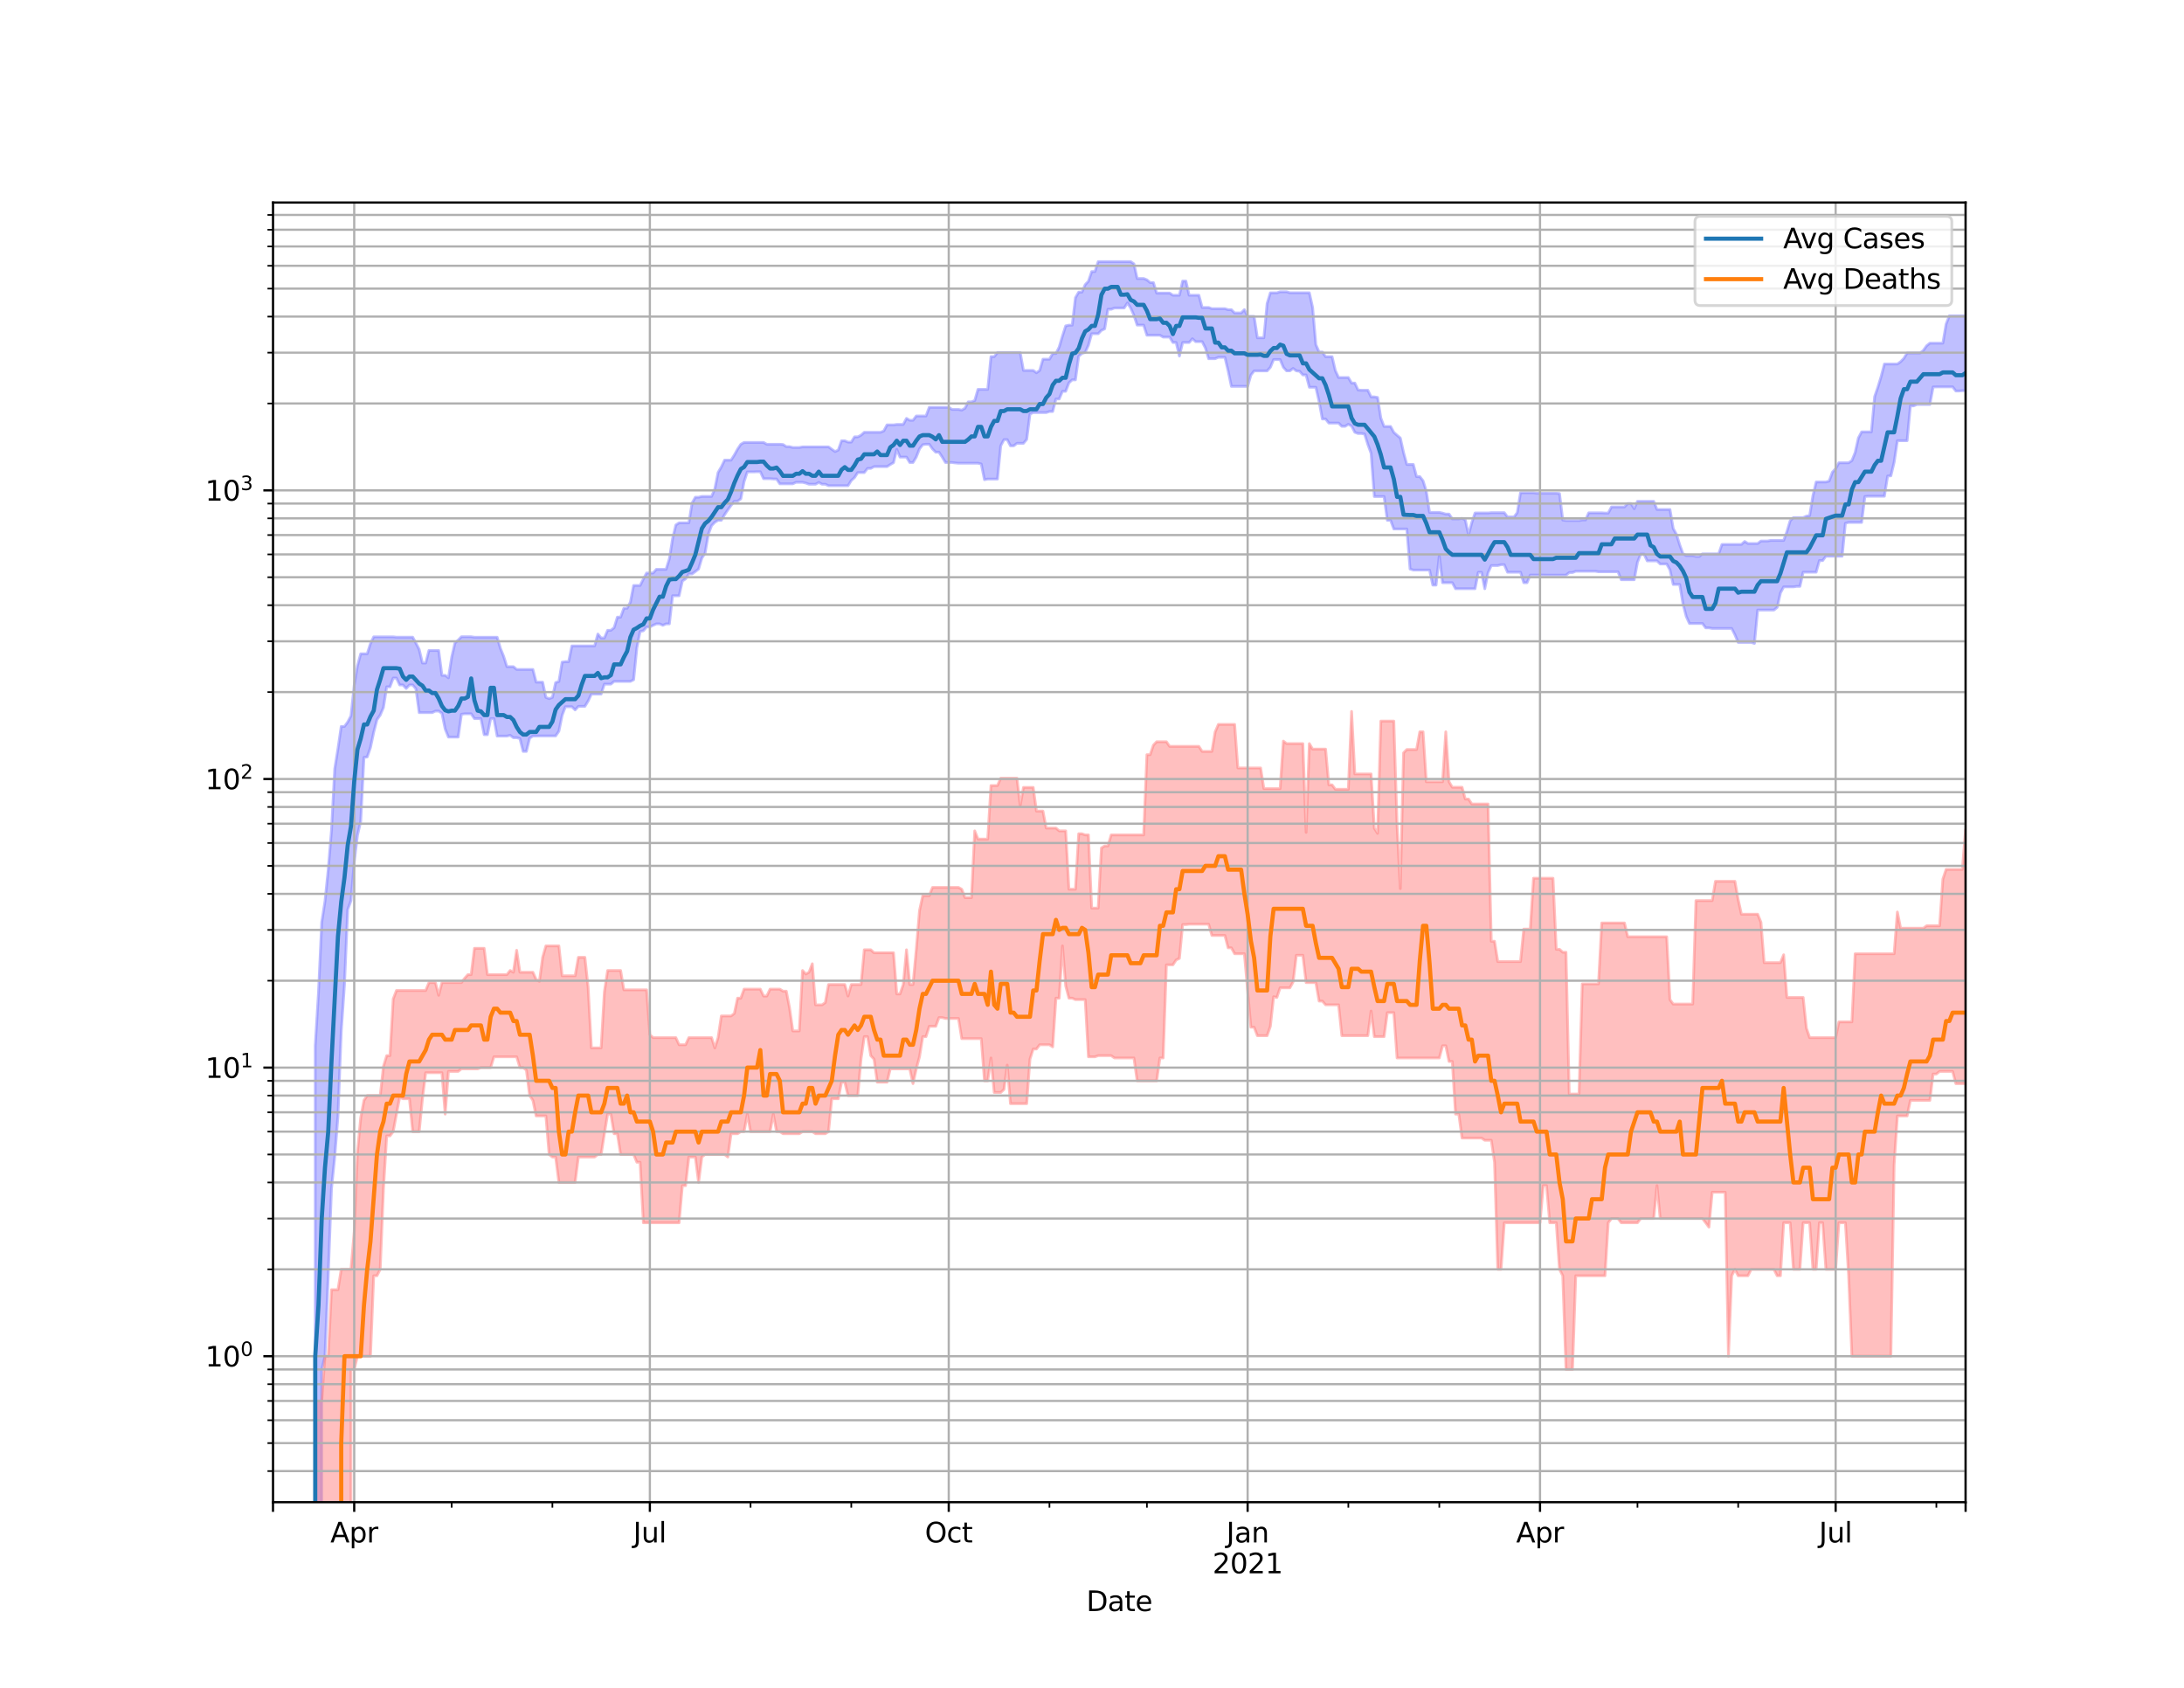 <?xml version="1.0" encoding="utf-8" standalone="no"?>
<!DOCTYPE svg PUBLIC "-//W3C//DTD SVG 1.1//EN"
  "http://www.w3.org/Graphics/SVG/1.1/DTD/svg11.dtd">
<svg height="612pt" version="1.1" viewBox="0 0 792 612" width="792pt" xmlns="http://www.w3.org/2000/svg" xmlns:xlink="http://www.w3.org/1999/xlink">
 <defs>
  <style type="text/css">*{stroke-linecap:butt;stroke-linejoin:round;}</style>
 </defs>
 <g id="figure_1">
  <g id="patch_1">
   <path d="M 0 612 
L 792 612 
L 792 0 
L 0 0 
z
" style="fill:#ffffff;"/>
  </g>
  <g id="axes_1">
   <g id="patch_2">
    <path d="M 99 544.68 
L 712.8 544.68 
L 712.8 73.44 
L 99 73.44 
z
" style="fill:#ffffff;"/>
   </g>
   <g id="PolyCollection_1">
    <path clip-path="url(#p68e2955192)" d="M 99 105143.36 
L 99 105143.36 
L 100.178 105143.36 
L 101.356 105143.36 
L 102.534 105143.36 
L 103.712 105143.36 
L 104.891 105143.36 
L 106.069 105143.36 
L 107.247 105143.36 
L 108.425 105143.36 
L 109.603 105143.36 
L 110.781 105143.36 
L 111.959 105143.36 
L 113.137 105143.36 
L 114.316 379.199 
L 115.494 359.888 
L 116.672 334.383 
L 117.85 326.79 
L 119.028 315.341 
L 120.206 301.132 
L 121.384 278.788 
L 122.562 271.412 
L 123.74 263.393 
L 124.919 263.393 
L 126.097 261.808 
L 127.275 259.556 
L 128.453 248.495 
L 129.631 241.394 
L 130.809 237.059 
L 131.987 237.059 
L 133.165 237.059 
L 134.344 233.378 
L 135.522 230.915 
L 136.7 230.915 
L 137.878 230.915 
L 139.056 230.915 
L 140.234 230.915 
L 141.412 230.915 
L 142.59 230.915 
L 143.769 231.046 
L 144.947 231.046 
L 146.125 231.046 
L 147.303 231.046 
L 148.481 231.046 
L 149.659 231.046 
L 150.837 233.194 
L 152.015 235.496 
L 153.193 240.41 
L 154.372 240.41 
L 155.55 235.853 
L 156.728 235.853 
L 157.906 235.853 
L 159.084 235.853 
L 160.262 244.876 
L 161.44 244.876 
L 162.618 245.779 
L 163.797 238.315 
L 164.975 233.147 
L 166.153 232.1 
L 167.331 230.885 
L 168.509 230.885 
L 169.687 230.885 
L 170.865 230.885 
L 172.043 231.061 
L 173.221 231.061 
L 174.4 231.061 
L 175.578 231.061 
L 176.756 231.061 
L 177.934 231.061 
L 179.112 231.061 
L 180.29 231.061 
L 181.468 235.093 
L 182.646 237.989 
L 183.825 241.727 
L 185.003 241.727 
L 186.181 241.727 
L 187.359 242.74 
L 188.537 242.74 
L 189.715 242.74 
L 190.893 242.74 
L 192.071 242.74 
L 193.25 242.74 
L 194.428 247.347 
L 195.606 247.347 
L 196.784 247.347 
L 197.962 252.877 
L 199.14 253.329 
L 200.318 252.877 
L 201.496 247.495 
L 202.674 247.117 
L 203.853 240.087 
L 205.031 239.926 
L 206.209 239.926 
L 207.387 234.204 
L 208.565 234.204 
L 209.743 234.204 
L 210.921 234.204 
L 212.099 234.204 
L 213.278 234.204 
L 214.456 234.204 
L 215.634 234.204 
L 216.812 229.888 
L 217.99 231.326 
L 219.168 231.326 
L 220.346 228.55 
L 221.524 228.55 
L 222.702 227.602 
L 223.881 223.783 
L 225.059 223.783 
L 226.237 220.551 
L 227.415 220.551 
L 228.593 218.369 
L 229.771 212.292 
L 230.949 212.292 
L 232.127 212.292 
L 233.306 209.937 
L 234.484 207.777 
L 235.662 207.777 
L 236.84 207.777 
L 238.018 206.434 
L 239.196 206.434 
L 240.374 206.434 
L 241.552 206.434 
L 242.731 202.63 
L 243.909 195.29 
L 245.087 190.353 
L 246.265 189.587 
L 247.443 189.587 
L 248.621 189.587 
L 249.799 189.587 
L 250.977 182.404 
L 252.155 180.296 
L 253.334 180.296 
L 254.512 180.009 
L 255.69 180.009 
L 256.868 180.009 
L 258.046 180.009 
L 259.224 177.233 
L 260.402 171.308 
L 261.58 169.311 
L 262.759 166.849 
L 263.937 166.849 
L 265.115 166.849 
L 266.293 164.995 
L 267.471 162.861 
L 268.649 161.097 
L 269.827 160.425 
L 271.005 160.425 
L 272.183 160.425 
L 273.362 160.425 
L 274.54 160.425 
L 275.718 160.425 
L 276.896 160.425 
L 278.074 161.097 
L 279.252 161.097 
L 280.43 161.097 
L 281.608 161.097 
L 282.787 161.097 
L 283.965 161.182 
L 285.143 161.961 
L 286.321 161.961 
L 287.499 162.26 
L 288.677 162.26 
L 289.855 162.26 
L 291.033 162.038 
L 292.212 162.038 
L 293.39 162.038 
L 294.568 162.038 
L 295.746 162.038 
L 296.924 162.038 
L 298.102 162.038 
L 299.28 162.038 
L 300.458 162.038 
L 301.636 162.897 
L 302.815 163.727 
L 303.993 163.193 
L 305.171 159.821 
L 306.349 159.821 
L 307.527 160.31 
L 308.705 160.31 
L 309.883 158.402 
L 311.061 158.402 
L 312.24 157.801 
L 313.418 156.743 
L 314.596 156.743 
L 315.774 156.743 
L 316.952 156.743 
L 318.13 156.743 
L 319.308 156.743 
L 320.486 156.265 
L 321.664 154.069 
L 322.843 154.069 
L 324.021 154.069 
L 325.199 153.891 
L 326.377 153.891 
L 327.555 153.891 
L 328.733 151.705 
L 329.911 152.394 
L 331.089 152.394 
L 332.268 150.84 
L 333.446 150.84 
L 334.624 150.84 
L 335.802 150.84 
L 336.98 147.699 
L 338.158 147.699 
L 339.336 147.699 
L 340.514 147.699 
L 341.693 147.699 
L 342.871 147.699 
L 344.049 147.699 
L 345.227 148.46 
L 346.405 148.46 
L 347.583 148.46 
L 348.761 148.711 
L 349.939 148.026 
L 351.117 145.725 
L 352.296 145.725 
L 353.474 145.241 
L 354.652 141.18 
L 355.83 141.18 
L 357.008 141.18 
L 358.186 141.18 
L 359.364 129.316 
L 360.542 129.316 
L 361.721 127.839 
L 362.899 127.839 
L 364.077 127.839 
L 365.255 127.839 
L 366.433 127.839 
L 367.611 127.839 
L 368.789 127.839 
L 369.967 127.839 
L 371.145 134.315 
L 372.324 134.315 
L 373.502 134.315 
L 374.68 134.315 
L 375.858 135.164 
L 377.036 134.315 
L 378.214 130.25 
L 379.392 130.25 
L 380.57 130.25 
L 381.749 128.188 
L 382.927 128.188 
L 384.105 125.841 
L 385.283 121.841 
L 386.461 118.165 
L 387.639 117.908 
L 388.817 117.908 
L 389.995 107.935 
L 391.174 105.926 
L 392.352 105.926 
L 393.53 103.227 
L 394.708 101.983 
L 395.886 98.476 
L 397.064 98.476 
L 398.242 94.86 
L 399.42 94.86 
L 400.598 94.86 
L 401.777 94.86 
L 402.955 94.86 
L 404.133 94.86 
L 405.311 94.86 
L 406.489 94.86 
L 407.667 94.86 
L 408.845 94.86 
L 410.023 94.86 
L 411.202 95.67 
L 412.38 100.989 
L 413.558 100.989 
L 414.736 100.989 
L 415.914 101.467 
L 417.092 102.459 
L 418.27 102.459 
L 419.448 106.277 
L 420.626 106.277 
L 421.805 106.277 
L 422.983 106.277 
L 424.161 106.277 
L 425.339 107.049 
L 426.517 107.049 
L 427.695 107.049 
L 428.873 101.911 
L 430.051 101.911 
L 431.23 107.049 
L 432.408 107.049 
L 433.586 107.049 
L 434.764 107.049 
L 435.942 111.497 
L 437.12 111.497 
L 438.298 111.497 
L 439.476 111.926 
L 440.655 111.926 
L 441.833 111.926 
L 443.011 111.926 
L 444.189 111.926 
L 445.367 112.284 
L 446.545 112.284 
L 447.723 113.473 
L 448.901 113.473 
L 450.079 113.473 
L 451.258 112.284 
L 452.436 114.726 
L 453.614 114.726 
L 454.792 114.726 
L 455.97 122.48 
L 457.148 122.48 
L 458.326 122.48 
L 459.504 110.051 
L 460.683 106.177 
L 461.861 106.177 
L 463.039 106.177 
L 464.217 105.803 
L 465.395 105.803 
L 466.573 105.803 
L 467.751 106.157 
L 468.929 106.157 
L 470.107 106.157 
L 471.286 106.157 
L 472.464 106.157 
L 473.642 106.157 
L 474.82 106.157 
L 475.998 111.448 
L 477.176 124.961 
L 478.354 127.632 
L 479.532 127.632 
L 480.711 129.342 
L 481.889 129.342 
L 483.067 129.342 
L 484.245 134.369 
L 485.423 136.894 
L 486.601 136.894 
L 487.779 136.894 
L 488.957 136.894 
L 490.136 138.898 
L 491.314 138.898 
L 492.492 141.425 
L 493.67 141.49 
L 494.848 141.49 
L 496.026 141.49 
L 497.204 143.915 
L 498.382 143.915 
L 499.56 144.116 
L 500.739 151.577 
L 501.917 154.628 
L 503.095 154.628 
L 504.273 154.628 
L 505.451 156.785 
L 506.629 157.825 
L 507.807 158.802 
L 508.985 164.092 
L 510.164 168.412 
L 511.342 168.412 
L 512.52 168.412 
L 513.698 172.814 
L 514.876 172.814 
L 516.054 174.334 
L 517.232 178.107 
L 518.41 185.791 
L 519.588 185.791 
L 520.767 185.791 
L 521.945 185.791 
L 523.123 186.057 
L 524.301 186.408 
L 525.479 186.408 
L 526.657 188.149 
L 527.835 188.149 
L 529.013 188.149 
L 530.192 187.949 
L 531.37 188.481 
L 532.548 193.967 
L 533.726 189.498 
L 534.904 186.008 
L 536.082 186.008 
L 537.26 186.008 
L 538.438 186.008 
L 539.617 186.008 
L 540.795 185.894 
L 541.973 185.894 
L 543.151 185.894 
L 544.329 185.894 
L 545.507 185.894 
L 546.685 187.441 
L 547.863 187.441 
L 549.041 187.441 
L 550.22 185.894 
L 551.398 178.669 
L 552.576 178.669 
L 553.754 178.669 
L 554.932 178.669 
L 556.11 178.669 
L 557.288 178.85 
L 558.466 178.85 
L 559.645 178.85 
L 560.823 178.85 
L 562.001 178.85 
L 563.179 178.85 
L 564.357 178.85 
L 565.535 178.948 
L 566.713 188.561 
L 567.891 188.763 
L 569.069 188.763 
L 570.248 188.763 
L 571.426 188.763 
L 572.604 188.763 
L 573.782 188.544 
L 574.96 188.544 
L 576.138 185.954 
L 577.316 185.954 
L 578.494 185.954 
L 579.673 185.954 
L 580.851 185.954 
L 582.029 186.036 
L 583.207 186.036 
L 584.385 183.819 
L 585.563 183.819 
L 586.741 183.819 
L 587.919 183.819 
L 589.098 183.819 
L 590.276 182.57 
L 591.454 182.57 
L 592.632 184.456 
L 593.81 181.785 
L 594.988 181.785 
L 596.166 181.785 
L 597.344 181.785 
L 598.522 181.785 
L 599.701 181.785 
L 600.879 184.741 
L 602.057 184.741 
L 603.235 184.741 
L 604.413 184.741 
L 605.591 184.741 
L 606.769 191.641 
L 607.947 193.767 
L 609.126 197.542 
L 610.304 200.754 
L 611.482 201.476 
L 612.66 201.476 
L 613.838 201.476 
L 615.016 201.775 
L 616.194 201.775 
L 617.372 200.815 
L 618.55 200.815 
L 619.729 200.815 
L 620.907 200.815 
L 622.085 200.815 
L 623.263 200.815 
L 624.441 197.416 
L 625.619 197.395 
L 626.797 197.395 
L 627.975 197.395 
L 629.154 197.395 
L 630.332 197.395 
L 631.51 197.395 
L 632.688 196.337 
L 633.866 197.081 
L 635.044 197.081 
L 636.222 197.081 
L 637.4 197.081 
L 638.579 196.18 
L 639.757 196.18 
L 640.935 196.18 
L 642.113 195.949 
L 643.291 195.949 
L 644.469 195.949 
L 645.647 195.949 
L 646.825 195.949 
L 648.003 192.758 
L 649.182 188.816 
L 650.36 187.677 
L 651.538 187.677 
L 652.716 187.677 
L 653.894 187.677 
L 655.072 187.15 
L 656.25 186.949 
L 657.428 179.752 
L 658.607 174.765 
L 659.785 174.765 
L 660.963 174.765 
L 662.141 174.765 
L 663.319 174.422 
L 664.497 171.209 
L 665.675 169.938 
L 666.853 167.795 
L 668.031 167.795 
L 669.21 167.795 
L 670.388 167.795 
L 671.566 167.014 
L 672.744 164.098 
L 673.922 158.793 
L 675.1 156.605 
L 676.278 156.605 
L 677.456 156.605 
L 678.635 156.605 
L 679.813 143.816 
L 680.991 140.397 
L 682.169 136.52 
L 683.347 131.991 
L 684.525 131.991 
L 685.703 131.991 
L 686.881 131.991 
L 688.06 131.991 
L 689.238 131.152 
L 690.416 129.936 
L 691.594 128.001 
L 692.772 128.001 
L 693.95 128.001 
L 695.128 128.001 
L 696.306 128.001 
L 697.484 127.063 
L 698.663 125.382 
L 699.841 124.429 
L 701.019 124.429 
L 702.197 124.429 
L 703.375 124.429 
L 704.553 124.429 
L 705.731 117.512 
L 706.909 114.498 
L 708.088 114.498 
L 709.266 114.498 
L 710.444 114.498 
L 711.622 114.498 
L 712.8 114.498 
L 712.8 141.662 
L 712.8 141.662 
L 711.622 141.662 
L 710.444 141.777 
L 709.266 141.777 
L 708.088 140.266 
L 706.909 140.266 
L 705.731 140.266 
L 704.553 140.266 
L 703.375 140.266 
L 702.197 140.278 
L 701.019 140.314 
L 699.841 146.673 
L 698.663 146.673 
L 697.484 146.673 
L 696.306 146.673 
L 695.128 146.673 
L 693.95 147.161 
L 692.772 147.161 
L 691.594 159.791 
L 690.416 159.791 
L 689.238 159.791 
L 688.06 159.791 
L 686.881 167.642 
L 685.703 172.526 
L 684.525 172.603 
L 683.347 179.918 
L 682.169 179.918 
L 680.991 179.918 
L 679.813 179.918 
L 678.635 179.918 
L 677.456 179.918 
L 676.278 180.042 
L 675.1 189.428 
L 673.922 189.428 
L 672.744 189.428 
L 671.566 189.428 
L 670.388 189.428 
L 669.21 189.716 
L 668.031 201.683 
L 666.853 201.683 
L 665.675 201.683 
L 664.497 201.683 
L 663.319 201.683 
L 662.141 201.683 
L 660.963 203.262 
L 659.785 203.262 
L 658.607 207.47 
L 657.428 207.47 
L 656.25 207.47 
L 655.072 207.47 
L 653.894 207.47 
L 652.716 212.623 
L 651.538 212.623 
L 650.36 212.799 
L 649.182 212.799 
L 648.003 212.799 
L 646.825 212.799 
L 645.647 215.012 
L 644.469 220.249 
L 643.291 221.196 
L 642.113 221.196 
L 640.935 221.196 
L 639.757 221.196 
L 638.579 221.196 
L 637.4 221.196 
L 636.222 233.301 
L 635.044 232.933 
L 633.866 232.933 
L 632.688 232.933 
L 631.51 232.933 
L 630.332 232.933 
L 629.154 230.189 
L 627.975 227.875 
L 626.797 227.875 
L 625.619 227.875 
L 624.441 227.875 
L 623.263 227.875 
L 622.085 227.875 
L 620.907 227.875 
L 619.729 227.656 
L 618.55 227.656 
L 617.372 226.078 
L 616.194 226.078 
L 615.016 226.078 
L 613.838 226.078 
L 612.66 226.078 
L 611.482 223.497 
L 610.304 218.894 
L 609.126 211.924 
L 607.947 211.924 
L 606.769 211.924 
L 605.591 206.631 
L 604.413 204.497 
L 603.235 204.497 
L 602.057 204.497 
L 600.879 203.374 
L 599.701 203.374 
L 598.522 203.374 
L 597.344 203.374 
L 596.166 200.898 
L 594.988 200.898 
L 593.81 203.855 
L 592.632 210.205 
L 591.454 210.205 
L 590.276 210.205 
L 589.098 210.205 
L 587.919 210.205 
L 586.741 207.322 
L 585.563 207.322 
L 584.385 207.322 
L 583.207 207.322 
L 582.029 207.322 
L 580.851 207.322 
L 579.673 207.322 
L 578.494 207.131 
L 577.316 207.131 
L 576.138 207.131 
L 574.96 207.131 
L 573.782 207.131 
L 572.604 207.131 
L 571.426 207.131 
L 570.248 207.593 
L 569.069 207.593 
L 567.891 208.548 
L 566.713 208.548 
L 565.535 208.548 
L 564.357 208.548 
L 563.179 208.548 
L 562.001 208.548 
L 560.823 208.548 
L 559.645 208.521 
L 558.466 208.521 
L 557.288 208.521 
L 556.11 208.521 
L 554.932 208.521 
L 553.754 211.284 
L 552.576 211.284 
L 551.398 207.488 
L 550.22 207.488 
L 549.041 207.488 
L 547.863 207.488 
L 546.685 207.488 
L 545.507 204.743 
L 544.329 204.743 
L 543.151 205.064 
L 541.973 205.064 
L 540.795 205.064 
L 539.617 207.671 
L 538.438 213.472 
L 537.26 207.514 
L 536.082 207.514 
L 534.904 213.472 
L 533.726 213.472 
L 532.548 213.472 
L 531.37 213.472 
L 530.192 213.472 
L 529.013 213.472 
L 527.835 213.472 
L 526.657 211.284 
L 525.479 211.284 
L 524.301 211.284 
L 523.123 211.284 
L 521.945 201.514 
L 520.767 212.156 
L 519.588 212.156 
L 518.41 206.691 
L 517.232 206.691 
L 516.054 206.691 
L 514.876 206.691 
L 513.698 206.691 
L 512.52 206.691 
L 511.342 206.315 
L 510.164 191.808 
L 508.985 191.808 
L 507.807 191.808 
L 506.629 191.808 
L 505.451 191.808 
L 504.273 188.654 
L 503.095 188.654 
L 501.917 180.033 
L 500.739 180.033 
L 499.56 180.033 
L 498.382 180.033 
L 497.204 164.351 
L 496.026 161.122 
L 494.848 157.359 
L 493.67 157.185 
L 492.492 157.185 
L 491.314 156.745 
L 490.136 154.483 
L 488.957 153.838 
L 487.779 154.584 
L 486.601 154.584 
L 485.423 153.405 
L 484.245 153.405 
L 483.067 153.405 
L 481.889 153.405 
L 480.711 151.926 
L 479.532 151.926 
L 478.354 145.593 
L 477.176 140.423 
L 475.998 140.423 
L 474.82 140.423 
L 473.642 135.948 
L 472.464 135.948 
L 471.286 134.614 
L 470.107 134.467 
L 468.929 133.588 
L 467.751 134.467 
L 466.573 134.467 
L 465.395 133.187 
L 464.217 130.377 
L 463.039 130.377 
L 461.861 130.377 
L 460.683 133.187 
L 459.504 134.488 
L 458.326 134.488 
L 457.148 134.488 
L 455.97 134.488 
L 454.792 134.488 
L 453.614 136.017 
L 452.436 140.093 
L 451.258 140.093 
L 450.079 140.093 
L 448.901 140.093 
L 447.723 140.093 
L 446.545 140.093 
L 445.367 134.465 
L 444.189 129.549 
L 443.011 129.549 
L 441.833 129.549 
L 440.655 130.062 
L 439.476 130.062 
L 438.298 130.062 
L 437.12 126.155 
L 435.942 123.883 
L 434.764 123.883 
L 433.586 123.883 
L 432.408 122.827 
L 431.23 124.188 
L 430.051 124.188 
L 428.873 124.188 
L 427.695 129.111 
L 426.517 124.188 
L 425.339 124.188 
L 424.161 122.221 
L 422.983 122.221 
L 421.805 122.221 
L 420.626 121.56 
L 419.448 121.56 
L 418.27 121.56 
L 417.092 121.56 
L 415.914 121.56 
L 414.736 117.884 
L 413.558 117.884 
L 412.38 117.884 
L 411.202 114.344 
L 410.023 111.676 
L 408.845 109.838 
L 407.667 111.676 
L 406.489 111.676 
L 405.311 111.676 
L 404.133 111.676 
L 402.955 112.144 
L 401.777 112.144 
L 400.598 119.244 
L 399.42 119.786 
L 398.242 121.005 
L 397.064 121.005 
L 395.886 121.005 
L 394.708 125.171 
L 393.53 127.774 
L 392.352 128.149 
L 391.174 129.177 
L 389.995 137.721 
L 388.817 137.721 
L 387.639 138.811 
L 386.461 141.886 
L 385.283 141.886 
L 384.105 144.667 
L 382.927 144.667 
L 381.749 149.21 
L 380.57 149.21 
L 379.392 149.599 
L 378.214 149.599 
L 377.036 149.599 
L 375.858 149.599 
L 374.68 149.599 
L 373.502 150.145 
L 372.324 159.328 
L 371.145 160.746 
L 369.967 160.746 
L 368.789 160.746 
L 367.611 161.654 
L 366.433 161.654 
L 365.255 159.41 
L 364.077 159.41 
L 362.899 161.654 
L 361.721 173.698 
L 360.542 173.698 
L 359.364 173.698 
L 358.186 173.698 
L 357.008 173.935 
L 355.83 168.238 
L 354.652 167.963 
L 353.474 167.963 
L 352.296 167.963 
L 351.117 167.963 
L 349.939 167.963 
L 348.761 167.963 
L 347.583 167.963 
L 346.405 167.853 
L 345.227 167.704 
L 344.049 167.704 
L 342.871 167.704 
L 341.693 165.748 
L 340.514 163.964 
L 339.336 163.964 
L 338.158 162.783 
L 336.98 161.081 
L 335.802 161.081 
L 334.624 161.242 
L 333.446 162.744 
L 332.268 165.741 
L 331.089 167.704 
L 329.911 167.704 
L 328.733 165.741 
L 327.555 165.741 
L 326.377 165.741 
L 325.199 162.943 
L 324.021 167.762 
L 322.843 168.434 
L 321.664 169.195 
L 320.486 169.195 
L 319.308 169.195 
L 318.13 169.195 
L 316.952 169.195 
L 315.774 169.839 
L 314.596 169.839 
L 313.418 171.347 
L 312.24 171.347 
L 311.061 171.347 
L 309.883 173.157 
L 308.705 174.233 
L 307.527 176.111 
L 306.349 176.111 
L 305.171 176.111 
L 303.993 176.111 
L 302.815 176.111 
L 301.636 176.111 
L 300.458 176.111 
L 299.28 175.576 
L 298.102 175.576 
L 296.924 174.923 
L 295.746 175.576 
L 294.568 175.576 
L 293.39 175.576 
L 292.212 175.154 
L 291.033 174.88 
L 289.855 174.88 
L 288.677 174.88 
L 287.499 175.429 
L 286.321 175.429 
L 285.143 175.429 
L 283.965 175.429 
L 282.787 175.429 
L 281.608 173.669 
L 280.43 173.669 
L 279.252 173.565 
L 278.074 173.565 
L 276.896 173.565 
L 275.718 171.048 
L 274.54 171.048 
L 273.362 171.099 
L 272.183 171.099 
L 271.005 171.099 
L 269.827 174.667 
L 268.649 180.857 
L 267.471 181.74 
L 266.293 181.74 
L 265.115 183.257 
L 263.937 184.879 
L 262.759 186.633 
L 261.58 188.642 
L 260.402 188.642 
L 259.224 189.375 
L 258.046 190.593 
L 256.868 193.676 
L 255.69 200.559 
L 254.512 202.364 
L 253.334 206.324 
L 252.155 207.244 
L 250.977 208.103 
L 249.799 208.103 
L 248.621 209.891 
L 247.443 210.68 
L 246.265 216.012 
L 245.087 216.012 
L 243.909 216.012 
L 242.731 226.209 
L 241.552 226.209 
L 240.374 226.727 
L 239.196 226.209 
L 238.018 226.209 
L 236.84 226.727 
L 235.662 227.331 
L 234.484 227.331 
L 233.306 228.717 
L 232.127 228.968 
L 230.949 234.869 
L 229.771 246.474 
L 228.593 247.075 
L 227.415 247.075 
L 226.237 247.075 
L 225.059 247.075 
L 223.881 247.075 
L 222.702 247.075 
L 221.524 248.067 
L 220.346 248.067 
L 219.168 248.067 
L 217.99 251.66 
L 216.812 251.66 
L 215.634 251.66 
L 214.456 251.66 
L 213.278 254.2 
L 212.099 256.119 
L 210.921 256.119 
L 209.743 256.119 
L 208.565 257.41 
L 207.387 256.247 
L 206.209 256.247 
L 205.031 256.247 
L 203.853 259.364 
L 202.674 265.129 
L 201.496 266.838 
L 200.318 266.838 
L 199.14 266.838 
L 197.962 266.838 
L 196.784 266.838 
L 195.606 266.838 
L 194.428 266.87 
L 193.25 266.87 
L 192.071 267.651 
L 190.893 272.457 
L 189.715 272.457 
L 188.537 267.782 
L 187.359 267.487 
L 186.181 267.487 
L 185.003 266.612 
L 183.825 266.902 
L 182.646 266.902 
L 181.468 266.902 
L 180.29 266.902 
L 179.112 260.556 
L 177.934 260.556 
L 176.756 266.388 
L 175.578 266.388 
L 174.4 260.556 
L 173.221 260.556 
L 172.043 260.556 
L 170.865 258.82 
L 169.687 258.82 
L 168.509 258.82 
L 167.331 258.983 
L 166.153 267.258 
L 164.975 267.258 
L 163.797 267.258 
L 162.618 267.258 
L 161.44 264.329 
L 160.262 258.632 
L 159.084 257.832 
L 157.906 257.832 
L 156.728 258.39 
L 155.55 258.39 
L 154.372 258.39 
L 153.193 258.39 
L 152.015 258.39 
L 150.837 249.762 
L 149.659 248.366 
L 148.481 248.366 
L 147.303 249.629 
L 146.125 248.366 
L 144.947 248.366 
L 143.769 245.86 
L 142.59 245.86 
L 141.412 249.037 
L 140.234 249.037 
L 139.056 256.528 
L 137.878 259.282 
L 136.7 260.95 
L 135.522 265.503 
L 134.344 271.057 
L 133.165 274.471 
L 131.987 274.624 
L 130.809 297.828 
L 129.631 302.879 
L 128.453 312.613 
L 127.275 326.55 
L 126.097 329.78 
L 124.919 356.986 
L 123.74 374.144 
L 122.562 404.633 
L 121.384 419.527 
L 120.206 431.081 
L 119.028 462.585 
L 117.85 491.757 
L 116.672 496.545 
L 115.494 105143.36 
L 114.316 105143.36 
L 113.137 105143.36 
L 111.959 105143.36 
L 110.781 105143.36 
L 109.603 105143.36 
L 108.425 105143.36 
L 107.247 105143.36 
L 106.069 105143.36 
L 104.891 105143.36 
L 103.712 105143.36 
L 102.534 105143.36 
L 101.356 105143.36 
L 100.178 105143.36 
L 99 105143.36 
z
" style="fill:#8080ff;fill-opacity:0.5;stroke:#8080ff;stroke-opacity:0.5;"/>
   </g>
   <g id="PolyCollection_2">
    <path clip-path="url(#p68e2955192)" d="M 99 105143.36 
L 99 105143.36 
L 100.178 105143.36 
L 101.356 105143.36 
L 102.534 105143.36 
L 103.712 105143.36 
L 104.891 105143.36 
L 106.069 105143.36 
L 107.247 105143.36 
L 108.425 105143.36 
L 109.603 105143.36 
L 110.781 105143.36 
L 111.959 105143.36 
L 113.137 105143.36 
L 114.316 507.967 
L 115.494 507.967 
L 116.672 507.967 
L 117.85 491.757 
L 119.028 491.757 
L 120.206 467.64 
L 121.384 467.64 
L 122.562 467.64 
L 123.74 460.253 
L 124.919 460.253 
L 126.097 460.253 
L 127.275 460.253 
L 128.453 446.614 
L 129.631 417.708 
L 130.809 405.307 
L 131.987 398.984 
L 133.165 397.247 
L 134.344 397.247 
L 135.522 397.247 
L 136.7 397.247 
L 137.878 397.247 
L 139.056 386.653 
L 140.234 382.773 
L 141.412 382.773 
L 142.59 362.193 
L 143.769 359.145 
L 144.947 359.145 
L 146.125 359.145 
L 147.303 359.145 
L 148.481 359.145 
L 149.659 359.145 
L 150.837 359.145 
L 152.015 359.145 
L 153.193 359.145 
L 154.372 359.145 
L 155.55 356.289 
L 156.728 356.289 
L 157.906 356.289 
L 159.084 360.898 
L 160.262 356.289 
L 161.44 356.289 
L 162.618 356.289 
L 163.797 356.289 
L 164.975 356.289 
L 166.153 356.289 
L 167.331 356.289 
L 168.509 354.702 
L 169.687 353.384 
L 170.865 353.384 
L 172.043 343.853 
L 173.221 343.853 
L 174.4 343.853 
L 175.578 343.853 
L 176.756 353.384 
L 177.934 353.384 
L 179.112 353.384 
L 180.29 353.384 
L 181.468 353.384 
L 182.646 353.384 
L 183.825 353.384 
L 185.003 351.894 
L 186.181 352.527 
L 187.359 344.56 
L 188.537 352.527 
L 189.715 352.527 
L 190.893 352.527 
L 192.071 352.527 
L 193.25 352.527 
L 194.428 355.15 
L 195.606 355.83 
L 196.784 347.126 
L 197.962 342.984 
L 199.14 342.984 
L 200.318 342.984 
L 201.496 342.984 
L 202.674 342.984 
L 203.853 353.819 
L 205.031 353.819 
L 206.209 353.819 
L 207.387 353.819 
L 208.565 353.819 
L 209.743 347.126 
L 210.921 347.126 
L 212.099 347.126 
L 213.278 357.933 
L 214.456 379.969 
L 215.634 379.969 
L 216.812 379.969 
L 217.99 379.969 
L 219.168 359.639 
L 220.346 351.894 
L 221.524 351.894 
L 222.702 351.894 
L 223.881 351.894 
L 225.059 351.894 
L 226.237 358.9 
L 227.415 358.9 
L 228.593 358.9 
L 229.771 358.9 
L 230.949 358.9 
L 232.127 358.9 
L 233.306 358.9 
L 234.484 358.9 
L 235.662 375.181 
L 236.84 376.242 
L 238.018 376.242 
L 239.196 376.242 
L 240.374 376.242 
L 241.552 376.242 
L 242.731 376.242 
L 243.909 376.242 
L 245.087 376.242 
L 246.265 378.819 
L 247.443 378.819 
L 248.621 378.819 
L 249.799 376.242 
L 250.977 376.242 
L 252.155 376.242 
L 253.334 376.242 
L 254.512 376.242 
L 255.69 376.242 
L 256.868 376.242 
L 258.046 376.242 
L 259.224 379.969 
L 260.402 376.242 
L 261.58 368.375 
L 262.759 368.375 
L 263.937 368.375 
L 265.115 368.375 
L 266.293 367.481 
L 267.471 361.931 
L 268.649 361.931 
L 269.827 358.656 
L 271.005 358.656 
L 272.183 358.656 
L 273.362 358.656 
L 274.54 358.656 
L 275.718 358.656 
L 276.896 361.154 
L 278.074 361.154 
L 279.252 358.656 
L 280.43 358.656 
L 281.608 358.656 
L 282.787 358.656 
L 283.965 359.392 
L 285.143 359.392 
L 286.321 365.46 
L 287.499 373.803 
L 288.677 373.803 
L 289.855 373.803 
L 291.033 351.894 
L 292.212 353.168 
L 293.39 352.527 
L 294.568 349.448 
L 295.746 364.345 
L 296.924 364.345 
L 298.102 364.345 
L 299.28 363.526 
L 300.458 356.986 
L 301.636 356.986 
L 302.815 356.986 
L 303.993 356.986 
L 305.171 356.986 
L 306.349 356.986 
L 307.527 361.154 
L 308.705 356.986 
L 309.883 356.986 
L 311.061 356.986 
L 312.24 356.986 
L 313.418 344.382 
L 314.596 344.382 
L 315.774 344.382 
L 316.952 345.46 
L 318.13 345.46 
L 319.308 345.46 
L 320.486 345.46 
L 321.664 345.46 
L 322.843 345.46 
L 324.021 345.46 
L 325.199 360.39 
L 326.377 360.39 
L 327.555 356.986 
L 328.733 344.382 
L 329.911 356.986 
L 331.089 356.986 
L 332.268 344.382 
L 333.446 330.168 
L 334.624 324.785 
L 335.802 324.785 
L 336.98 324.785 
L 338.158 321.773 
L 339.336 321.773 
L 340.514 321.773 
L 341.693 321.773 
L 342.871 321.773 
L 344.049 321.773 
L 345.227 321.773 
L 346.405 321.773 
L 347.583 321.773 
L 348.761 322.425 
L 349.939 325.483 
L 351.117 325.483 
L 352.296 325.483 
L 353.474 301.27 
L 354.652 304.253 
L 355.83 304.253 
L 357.008 304.253 
L 358.186 304.253 
L 359.364 284.833 
L 360.542 284.833 
L 361.721 284.833 
L 362.899 282.182 
L 364.077 282.182 
L 365.255 282.182 
L 366.433 282.182 
L 367.611 282.182 
L 368.789 282.182 
L 369.967 292.087 
L 371.145 285.508 
L 372.324 285.508 
L 373.502 285.508 
L 374.68 285.508 
L 375.858 294.097 
L 377.036 294.097 
L 378.214 294.097 
L 379.392 300.25 
L 380.57 300.25 
L 381.749 300.25 
L 382.927 300.25 
L 384.105 301.27 
L 385.283 301.27 
L 386.461 301.27 
L 387.639 322.425 
L 388.817 322.425 
L 389.995 322.425 
L 391.174 302.313 
L 392.352 302.313 
L 393.53 302.737 
L 394.708 302.737 
L 395.886 329.268 
L 397.064 329.268 
L 398.242 329.268 
L 399.42 307.447 
L 400.598 306.743 
L 401.777 306.743 
L 402.955 302.737 
L 404.133 302.737 
L 405.311 302.737 
L 406.489 302.737 
L 407.667 302.737 
L 408.845 302.737 
L 410.023 302.737 
L 411.202 302.737 
L 412.38 302.737 
L 413.558 302.737 
L 414.736 302.737 
L 415.914 273.64 
L 417.092 273.64 
L 418.27 270.181 
L 419.448 268.949 
L 420.626 268.949 
L 421.805 268.949 
L 422.983 268.949 
L 424.161 270.634 
L 425.339 270.634 
L 426.517 270.634 
L 427.695 270.634 
L 428.873 270.634 
L 430.051 270.634 
L 431.23 270.634 
L 432.408 270.634 
L 433.586 270.634 
L 434.764 270.634 
L 435.942 272.457 
L 437.12 272.457 
L 438.298 272.457 
L 439.476 272.457 
L 440.655 265.378 
L 441.833 262.652 
L 443.011 262.652 
L 444.189 262.652 
L 445.367 262.652 
L 446.545 262.652 
L 447.723 262.652 
L 448.901 278.453 
L 450.079 278.453 
L 451.258 278.453 
L 452.436 278.453 
L 453.614 278.453 
L 454.792 278.453 
L 455.97 278.453 
L 457.148 278.453 
L 458.326 285.948 
L 459.504 285.948 
L 460.683 285.948 
L 461.861 285.948 
L 463.039 285.948 
L 464.217 285.948 
L 465.395 268.713 
L 466.573 269.629 
L 467.751 269.629 
L 468.929 269.629 
L 470.107 269.629 
L 471.286 269.629 
L 472.464 269.629 
L 473.642 301.823 
L 474.82 269.629 
L 475.998 271.626 
L 477.176 271.626 
L 478.354 271.626 
L 479.532 271.626 
L 480.711 271.626 
L 481.889 284.594 
L 483.067 284.594 
L 484.245 286.194 
L 485.423 286.194 
L 486.601 286.194 
L 487.779 286.194 
L 488.957 286.194 
L 490.136 257.964 
L 491.314 280.627 
L 492.492 280.627 
L 493.67 280.627 
L 494.848 280.627 
L 496.026 280.627 
L 497.204 280.627 
L 498.382 300.317 
L 499.56 302.172 
L 500.739 261.463 
L 501.917 261.463 
L 503.095 261.463 
L 504.273 261.463 
L 505.451 261.463 
L 506.629 299.121 
L 507.807 322.207 
L 508.985 272.971 
L 510.164 271.77 
L 511.342 271.77 
L 512.52 271.77 
L 513.698 271.77 
L 514.876 265.347 
L 516.054 265.347 
L 517.232 283.465 
L 518.41 283.465 
L 519.588 283.465 
L 520.767 283.465 
L 521.945 283.465 
L 523.123 283.465 
L 524.301 265.347 
L 525.479 283.465 
L 526.657 285.46 
L 527.835 285.46 
L 529.013 285.46 
L 530.192 285.46 
L 531.37 289.733 
L 532.548 289.733 
L 533.726 291.529 
L 534.904 291.529 
L 536.082 291.529 
L 537.26 291.529 
L 538.438 291.529 
L 539.617 291.529 
L 540.795 341.294 
L 541.973 341.294 
L 543.151 348.661 
L 544.329 348.661 
L 545.507 348.661 
L 546.685 348.661 
L 547.863 348.661 
L 549.041 348.661 
L 550.22 348.661 
L 551.398 348.661 
L 552.576 336.872 
L 553.754 336.872 
L 554.932 336.872 
L 556.11 318.443 
L 557.288 318.443 
L 558.466 318.443 
L 559.645 318.443 
L 560.823 318.443 
L 562.001 318.443 
L 563.179 318.443 
L 564.357 344.205 
L 565.535 344.205 
L 566.713 345.279 
L 567.891 345.279 
L 569.069 396.682 
L 570.248 396.682 
L 571.426 396.682 
L 572.604 396.682 
L 573.782 356.753 
L 574.96 356.753 
L 576.138 356.753 
L 577.316 356.753 
L 578.494 356.753 
L 579.673 356.753 
L 580.851 334.668 
L 582.029 334.668 
L 583.207 334.668 
L 584.385 334.668 
L 585.563 334.668 
L 586.741 334.668 
L 587.919 334.668 
L 589.098 334.668 
L 590.276 339.665 
L 591.454 339.665 
L 592.632 339.665 
L 593.81 339.665 
L 594.988 339.665 
L 596.166 339.665 
L 597.344 339.665 
L 598.522 339.665 
L 599.701 339.665 
L 600.879 339.665 
L 602.057 339.665 
L 603.235 339.665 
L 604.413 339.665 
L 605.591 362.457 
L 606.769 364.07 
L 607.947 364.07 
L 609.126 364.07 
L 610.304 364.07 
L 611.482 364.07 
L 612.66 364.07 
L 613.838 364.07 
L 615.016 326.55 
L 616.194 326.55 
L 617.372 326.55 
L 618.55 326.55 
L 619.729 326.55 
L 620.907 326.55 
L 622.085 319.561 
L 623.263 319.561 
L 624.441 319.561 
L 625.619 319.561 
L 626.797 319.561 
L 627.975 319.561 
L 629.154 319.561 
L 630.332 326.191 
L 631.51 331.485 
L 632.688 331.485 
L 633.866 331.485 
L 635.044 331.485 
L 636.222 331.485 
L 637.4 331.485 
L 638.579 334.383 
L 639.757 349.053 
L 640.935 349.053 
L 642.113 349.053 
L 643.291 349.053 
L 644.469 349.053 
L 645.647 349.053 
L 646.825 346.193 
L 648.003 361.671 
L 649.182 361.671 
L 650.36 361.671 
L 651.538 361.671 
L 652.716 361.671 
L 653.894 361.671 
L 655.072 372.797 
L 656.25 376.242 
L 657.428 376.242 
L 658.607 376.242 
L 659.785 376.242 
L 660.963 376.242 
L 662.141 376.242 
L 663.319 376.242 
L 664.497 376.242 
L 665.675 376.242 
L 666.853 370.532 
L 668.031 370.532 
L 669.21 370.532 
L 670.388 370.532 
L 671.566 370.532 
L 672.744 345.825 
L 673.922 345.825 
L 675.1 345.825 
L 676.278 345.825 
L 677.456 345.825 
L 678.635 345.825 
L 679.813 345.825 
L 680.991 345.825 
L 682.169 345.825 
L 683.347 345.825 
L 684.525 345.825 
L 685.703 345.825 
L 686.881 345.825 
L 688.06 330.69 
L 689.238 336.572 
L 690.416 336.572 
L 691.594 336.572 
L 692.772 336.572 
L 693.95 336.572 
L 695.128 336.572 
L 696.306 336.572 
L 697.484 336.572 
L 698.663 335.683 
L 699.841 335.683 
L 701.019 335.683 
L 702.197 335.683 
L 703.375 335.683 
L 704.553 318.745 
L 705.731 315.248 
L 706.909 315.248 
L 708.088 315.248 
L 709.266 315.248 
L 710.444 315.248 
L 711.622 315.248 
L 712.8 300.791 
L 712.8 392.915 
L 712.8 392.915 
L 711.622 392.915 
L 710.444 392.915 
L 709.266 392.915 
L 708.088 388.489 
L 706.909 388.489 
L 705.731 388.489 
L 704.553 388.489 
L 703.375 388.489 
L 702.197 389.436 
L 701.019 389.436 
L 699.841 398.984 
L 698.663 398.984 
L 697.484 398.984 
L 696.306 398.984 
L 695.128 398.984 
L 693.95 398.984 
L 692.772 398.984 
L 691.594 404.633 
L 690.416 404.633 
L 689.238 404.633 
L 688.06 404.633 
L 686.881 422.398 
L 685.703 491.757 
L 684.525 491.757 
L 683.347 491.757 
L 682.169 491.757 
L 680.991 491.757 
L 679.813 491.757 
L 678.635 491.757 
L 677.456 491.757 
L 676.278 491.757 
L 675.1 491.757 
L 673.922 491.757 
L 672.744 491.757 
L 671.566 491.757 
L 670.388 462.585 
L 669.21 443.366 
L 668.031 443.366 
L 666.853 443.366 
L 665.675 460.253 
L 664.497 460.253 
L 663.319 460.253 
L 662.141 460.253 
L 660.963 443.366 
L 659.785 443.366 
L 658.607 460.253 
L 657.428 460.253 
L 656.25 443.366 
L 655.072 443.366 
L 653.894 443.366 
L 652.716 460.253 
L 651.538 460.253 
L 650.36 460.253 
L 649.182 443.366 
L 648.003 443.366 
L 646.825 443.366 
L 645.647 462.585 
L 644.469 462.585 
L 643.291 460.253 
L 642.113 460.253 
L 640.935 460.253 
L 639.757 460.253 
L 638.579 460.253 
L 637.4 460.253 
L 636.222 460.253 
L 635.044 460.253 
L 633.866 462.585 
L 632.688 462.585 
L 631.51 462.585 
L 630.332 462.585 
L 629.154 460.253 
L 627.975 462.585 
L 626.797 491.757 
L 625.619 432.294 
L 624.441 432.294 
L 623.263 432.294 
L 622.085 432.294 
L 620.907 432.294 
L 619.729 444.961 
L 618.55 443.366 
L 617.372 441.825 
L 616.194 441.825 
L 615.016 441.825 
L 613.838 441.825 
L 612.66 441.825 
L 611.482 441.825 
L 610.304 441.825 
L 609.126 441.825 
L 607.947 441.825 
L 606.769 441.825 
L 605.591 441.825 
L 604.413 441.825 
L 603.235 441.825 
L 602.057 441.825 
L 600.879 429.901 
L 599.701 441.825 
L 598.522 441.825 
L 597.344 441.825 
L 596.166 441.825 
L 594.988 441.825 
L 593.81 443.366 
L 592.632 443.366 
L 591.454 443.366 
L 590.276 443.366 
L 589.098 443.366 
L 587.919 443.366 
L 586.741 441.825 
L 585.563 441.825 
L 584.385 441.825 
L 583.207 443.366 
L 582.029 462.585 
L 580.851 462.585 
L 579.673 462.585 
L 578.494 462.585 
L 577.316 462.585 
L 576.138 462.585 
L 574.96 462.585 
L 573.782 462.585 
L 572.604 462.585 
L 571.426 462.585 
L 570.248 496.545 
L 569.069 496.545 
L 567.891 496.545 
L 566.713 462.585 
L 565.535 460.253 
L 564.357 443.366 
L 563.179 443.366 
L 562.001 443.366 
L 560.823 429.901 
L 559.645 429.901 
L 558.466 443.366 
L 557.288 443.366 
L 556.11 443.366 
L 554.932 443.366 
L 553.754 443.366 
L 552.576 443.366 
L 551.398 443.366 
L 550.22 443.366 
L 549.041 443.366 
L 547.863 443.366 
L 546.685 443.366 
L 545.507 443.366 
L 544.329 460.253 
L 543.151 460.253 
L 541.973 421.421 
L 540.795 413.458 
L 539.617 413.458 
L 538.438 413.458 
L 537.26 412.653 
L 536.082 412.653 
L 534.904 412.653 
L 533.726 412.653 
L 532.548 412.653 
L 531.37 412.653 
L 530.192 412.653 
L 529.013 403.97 
L 527.835 403.97 
L 526.657 384.888 
L 525.479 384.888 
L 524.301 379.199 
L 523.123 379.199 
L 521.945 383.607 
L 520.767 383.607 
L 519.588 383.607 
L 518.41 383.607 
L 517.232 383.607 
L 516.054 383.607 
L 514.876 383.607 
L 513.698 383.607 
L 512.52 383.607 
L 511.342 383.607 
L 510.164 383.607 
L 508.985 383.607 
L 507.807 383.607 
L 506.629 383.607 
L 505.451 367.187 
L 504.273 367.187 
L 503.095 367.187 
L 501.917 375.885 
L 500.739 375.885 
L 499.56 375.885 
L 498.382 375.885 
L 497.204 366.604 
L 496.026 375.532 
L 494.848 375.532 
L 493.67 375.532 
L 492.492 375.532 
L 491.314 375.532 
L 490.136 375.532 
L 488.957 375.532 
L 487.779 375.532 
L 486.601 375.532 
L 485.423 364.345 
L 484.245 364.345 
L 483.067 364.345 
L 481.889 364.345 
L 480.711 364.345 
L 479.532 362.988 
L 478.354 362.988 
L 477.176 356.289 
L 475.998 356.289 
L 474.82 356.289 
L 473.642 356.289 
L 472.464 346.378 
L 471.286 346.378 
L 470.107 346.378 
L 468.929 356.059 
L 467.751 358.173 
L 466.573 358.173 
L 465.395 358.173 
L 464.217 358.173 
L 463.039 361.671 
L 461.861 361.412 
L 460.683 372.138 
L 459.504 375.532 
L 458.326 375.532 
L 457.148 375.532 
L 455.97 375.532 
L 454.792 372.467 
L 453.614 372.467 
L 452.436 359.145 
L 451.258 345.825 
L 450.079 345.825 
L 448.901 345.825 
L 447.723 345.825 
L 446.545 343.677 
L 445.367 343.677 
L 444.189 339.187 
L 443.011 339.187 
L 441.833 339.187 
L 440.655 339.187 
L 439.476 339.187 
L 438.298 335.101 
L 437.12 335.101 
L 435.942 335.101 
L 434.764 335.101 
L 433.586 335.101 
L 432.408 335.101 
L 431.23 335.101 
L 430.051 335.246 
L 428.873 335.246 
L 427.695 347.505 
L 426.517 348.079 
L 425.339 349.846 
L 424.161 349.846 
L 422.983 349.846 
L 421.805 383.607 
L 420.626 383.607 
L 419.448 391.894 
L 418.27 391.894 
L 417.092 391.894 
L 415.914 391.894 
L 414.736 391.894 
L 413.558 391.894 
L 412.38 391.894 
L 411.202 383.607 
L 410.023 383.607 
L 408.845 383.607 
L 407.667 383.607 
L 406.489 383.607 
L 405.311 383.607 
L 404.133 383.607 
L 402.955 382.773 
L 401.777 382.773 
L 400.598 382.773 
L 399.42 382.773 
L 398.242 382.773 
L 397.064 383.188 
L 395.886 383.188 
L 394.708 383.188 
L 393.53 362.457 
L 392.352 362.457 
L 391.174 362.457 
L 389.995 362.457 
L 388.817 361.931 
L 387.639 361.931 
L 386.461 357.457 
L 385.283 342.984 
L 384.105 361.931 
L 382.927 361.931 
L 381.749 379.583 
L 380.57 378.819 
L 379.392 378.819 
L 378.214 378.819 
L 377.036 378.819 
L 375.858 380.359 
L 374.68 380.359 
L 373.502 384.03 
L 372.324 400.18 
L 371.145 400.18 
L 369.967 400.18 
L 368.789 400.18 
L 367.611 400.18 
L 366.433 400.18 
L 365.255 386.205 
L 364.077 395.029 
L 362.899 396.125 
L 361.721 396.125 
L 360.542 396.125 
L 359.364 383.607 
L 358.186 391.894 
L 357.008 391.894 
L 355.83 376.601 
L 354.652 376.601 
L 353.474 376.601 
L 352.296 376.601 
L 351.117 376.601 
L 349.939 376.601 
L 348.761 376.601 
L 347.583 369.287 
L 346.405 369.287 
L 345.227 369.287 
L 344.049 369.287 
L 342.871 369.287 
L 341.693 368.981 
L 340.514 368.981 
L 339.336 372.138 
L 338.158 372.138 
L 336.98 372.138 
L 335.802 375.885 
L 334.624 375.885 
L 333.446 383.188 
L 332.268 387.562 
L 331.089 392.915 
L 329.911 387.562 
L 328.733 387.562 
L 327.555 387.562 
L 326.377 387.562 
L 325.199 387.562 
L 324.021 387.562 
L 322.843 387.562 
L 321.664 392.402 
L 320.486 392.402 
L 319.308 392.402 
L 318.13 392.402 
L 316.952 384.03 
L 315.774 382.773 
L 314.596 375.885 
L 313.418 375.885 
L 312.24 384.03 
L 311.061 397.247 
L 309.883 397.247 
L 308.705 397.247 
L 307.527 397.247 
L 306.349 392.402 
L 305.171 392.402 
L 303.993 398.398 
L 302.815 398.398 
L 301.636 398.398 
L 300.458 410.322 
L 299.28 411.086 
L 298.102 411.086 
L 296.924 411.086 
L 295.746 411.086 
L 294.568 410.322 
L 293.39 410.322 
L 292.212 410.322 
L 291.033 410.322 
L 289.855 411.086 
L 288.677 411.086 
L 287.499 411.086 
L 286.321 411.086 
L 285.143 411.086 
L 283.965 411.086 
L 282.787 410.322 
L 281.608 410.322 
L 280.43 403.97 
L 279.252 410.322 
L 278.074 410.322 
L 276.896 410.322 
L 275.718 410.322 
L 274.54 410.322 
L 273.362 410.322 
L 272.183 410.322 
L 271.005 403.97 
L 269.827 410.322 
L 268.649 410.322 
L 267.471 411.086 
L 266.293 411.086 
L 265.115 411.086 
L 263.937 419.527 
L 262.759 418.608 
L 261.58 418.608 
L 260.402 418.608 
L 259.224 418.608 
L 258.046 418.608 
L 256.868 418.608 
L 255.69 418.608 
L 254.512 419.527 
L 253.334 428.75 
L 252.155 419.527 
L 250.977 419.527 
L 249.799 419.527 
L 248.621 429.901 
L 247.443 429.901 
L 246.265 443.366 
L 245.087 443.366 
L 243.909 443.366 
L 242.731 443.366 
L 241.552 443.366 
L 240.374 443.366 
L 239.196 443.366 
L 238.018 443.366 
L 236.84 443.366 
L 235.662 443.366 
L 234.484 443.366 
L 233.306 443.366 
L 232.127 421.421 
L 230.949 421.421 
L 229.771 418.608 
L 228.593 418.608 
L 227.415 418.608 
L 226.237 418.608 
L 225.059 418.608 
L 223.881 411.086 
L 222.702 411.086 
L 221.524 403.97 
L 220.346 403.97 
L 219.168 411.086 
L 217.99 418.608 
L 216.812 418.608 
L 215.634 419.527 
L 214.456 419.527 
L 213.278 419.527 
L 212.099 419.527 
L 210.921 419.527 
L 209.743 419.527 
L 208.565 428.75 
L 207.387 428.75 
L 206.209 428.75 
L 205.031 428.75 
L 203.853 428.75 
L 202.674 428.75 
L 201.496 419.527 
L 200.318 419.527 
L 199.14 418.608 
L 197.962 404.633 
L 196.784 404.633 
L 195.606 404.633 
L 194.428 404.633 
L 193.25 398.984 
L 192.071 397.247 
L 190.893 388.023 
L 189.715 387.105 
L 188.537 387.105 
L 187.359 383.188 
L 186.181 383.188 
L 185.003 383.188 
L 183.825 383.188 
L 182.646 383.188 
L 181.468 383.188 
L 180.29 383.188 
L 179.112 383.188 
L 177.934 387.105 
L 176.756 387.105 
L 175.578 387.105 
L 174.4 387.105 
L 173.221 387.562 
L 172.043 387.562 
L 170.865 387.562 
L 169.687 387.562 
L 168.509 387.562 
L 167.331 387.562 
L 166.153 388.489 
L 164.975 388.489 
L 163.797 388.489 
L 162.618 388.489 
L 161.44 403.97 
L 160.262 388.96 
L 159.084 388.96 
L 157.906 388.96 
L 156.728 388.96 
L 155.55 388.96 
L 154.372 388.96 
L 153.193 398.398 
L 152.015 410.322 
L 150.837 410.322 
L 149.659 410.322 
L 148.481 398.398 
L 147.303 398.398 
L 146.125 398.398 
L 144.947 397.819 
L 143.769 403.97 
L 142.59 410.322 
L 141.412 411.863 
L 140.234 411.863 
L 139.056 431.081 
L 137.878 460.253 
L 136.7 462.585 
L 135.522 462.585 
L 134.344 491.757 
L 133.165 491.757 
L 131.987 491.757 
L 130.809 491.757 
L 129.631 491.757 
L 128.453 496.545 
L 127.275 496.545 
L 126.097 105143.36 
L 124.919 105143.36 
L 123.74 105143.36 
L 122.562 105143.36 
L 121.384 105143.36 
L 120.206 105143.36 
L 119.028 105143.36 
L 117.85 105143.36 
L 116.672 105143.36 
L 115.494 105143.36 
L 114.316 105143.36 
L 113.137 105143.36 
L 111.959 105143.36 
L 110.781 105143.36 
L 109.603 105143.36 
L 108.425 105143.36 
L 107.247 105143.36 
L 106.069 105143.36 
L 104.891 105143.36 
L 103.712 105143.36 
L 102.534 105143.36 
L 101.356 105143.36 
L 100.178 105143.36 
L 99 105143.36 
z
" style="fill:#ff8080;fill-opacity:0.5;stroke:#ff8080;stroke-opacity:0.5;"/>
   </g>
   <g id="matplotlib.axis_1">
    <g id="xtick_1">
     <g id="line2d_1">
      <path clip-path="url(#p68e2955192)" d="M 99 544.68 
L 99 73.44 
" style="fill:none;stroke:#b0b0b0;stroke-linecap:square;stroke-width:0.8;"/>
     </g>
     <g id="line2d_2">
      <defs>
       <path d="M 0 0 
L 0 3.5 
" id="m4abed1d830" style="stroke:#000000;stroke-width:0.8;"/>
      </defs>
      <g>
       <use style="stroke:#000000;stroke-width:0.8;" x="99" xlink:href="#m4abed1d830" y="544.68"/>
      </g>
     </g>
    </g>
    <g id="xtick_2">
     <g id="line2d_3">
      <path clip-path="url(#p68e2955192)" d="M 128.453 544.68 
L 128.453 73.44 
" style="fill:none;stroke:#b0b0b0;stroke-linecap:square;stroke-width:0.8;"/>
     </g>
     <g id="line2d_4">
      <g>
       <use style="stroke:#000000;stroke-width:0.8;" x="128.453" xlink:href="#m4abed1d830" y="544.68"/>
      </g>
     </g>
     <g id="text_1">
      <!-- Apr -->
      <g transform="translate(119.803 559.278)scale(0.1 -0.1)">
       <defs>
        <path d="M 2188 4044 
L 1331 1722 
L 3047 1722 
L 2188 4044 
z
M 1831 4666 
L 2547 4666 
L 4325 0 
L 3669 0 
L 3244 1197 
L 1141 1197 
L 716 0 
L 50 0 
L 1831 4666 
z
" id="DejaVuSans-41" transform="scale(0.016)"/>
        <path d="M 1159 525 
L 1159 -1331 
L 581 -1331 
L 581 3500 
L 1159 3500 
L 1159 2969 
Q 1341 3281 1617 3432 
Q 1894 3584 2278 3584 
Q 2916 3584 3314 3078 
Q 3713 2572 3713 1747 
Q 3713 922 3314 415 
Q 2916 -91 2278 -91 
Q 1894 -91 1617 61 
Q 1341 213 1159 525 
z
M 3116 1747 
Q 3116 2381 2855 2742 
Q 2594 3103 2138 3103 
Q 1681 3103 1420 2742 
Q 1159 2381 1159 1747 
Q 1159 1113 1420 752 
Q 1681 391 2138 391 
Q 2594 391 2855 752 
Q 3116 1113 3116 1747 
z
" id="DejaVuSans-70" transform="scale(0.016)"/>
        <path d="M 2631 2963 
Q 2534 3019 2420 3045 
Q 2306 3072 2169 3072 
Q 1681 3072 1420 2755 
Q 1159 2438 1159 1844 
L 1159 0 
L 581 0 
L 581 3500 
L 1159 3500 
L 1159 2956 
Q 1341 3275 1631 3429 
Q 1922 3584 2338 3584 
Q 2397 3584 2469 3576 
Q 2541 3569 2628 3553 
L 2631 2963 
z
" id="DejaVuSans-72" transform="scale(0.016)"/>
       </defs>
       <use xlink:href="#DejaVuSans-41"/>
       <use x="68.408" xlink:href="#DejaVuSans-70"/>
       <use x="131.885" xlink:href="#DejaVuSans-72"/>
      </g>
     </g>
    </g>
    <g id="xtick_3">
     <g id="line2d_5">
      <path clip-path="url(#p68e2955192)" d="M 235.662 544.68 
L 235.662 73.44 
" style="fill:none;stroke:#b0b0b0;stroke-linecap:square;stroke-width:0.8;"/>
     </g>
     <g id="line2d_6">
      <g>
       <use style="stroke:#000000;stroke-width:0.8;" x="235.662" xlink:href="#m4abed1d830" y="544.68"/>
      </g>
     </g>
     <g id="text_2">
      <!-- Jul -->
      <g transform="translate(229.629 559.278)scale(0.1 -0.1)">
       <defs>
        <path d="M 628 4666 
L 1259 4666 
L 1259 325 
Q 1259 -519 939 -900 
Q 619 -1281 -91 -1281 
L -331 -1281 
L -331 -750 
L -134 -750 
Q 284 -750 456 -515 
Q 628 -281 628 325 
L 628 4666 
z
" id="DejaVuSans-4a" transform="scale(0.016)"/>
        <path d="M 544 1381 
L 544 3500 
L 1119 3500 
L 1119 1403 
Q 1119 906 1312 657 
Q 1506 409 1894 409 
Q 2359 409 2629 706 
Q 2900 1003 2900 1516 
L 2900 3500 
L 3475 3500 
L 3475 0 
L 2900 0 
L 2900 538 
Q 2691 219 2414 64 
Q 2138 -91 1772 -91 
Q 1169 -91 856 284 
Q 544 659 544 1381 
z
M 1991 3584 
L 1991 3584 
z
" id="DejaVuSans-75" transform="scale(0.016)"/>
        <path d="M 603 4863 
L 1178 4863 
L 1178 0 
L 603 0 
L 603 4863 
z
" id="DejaVuSans-6c" transform="scale(0.016)"/>
       </defs>
       <use xlink:href="#DejaVuSans-4a"/>
       <use x="29.492" xlink:href="#DejaVuSans-75"/>
       <use x="92.871" xlink:href="#DejaVuSans-6c"/>
      </g>
     </g>
    </g>
    <g id="xtick_4">
     <g id="line2d_7">
      <path clip-path="url(#p68e2955192)" d="M 344.049 544.68 
L 344.049 73.44 
" style="fill:none;stroke:#b0b0b0;stroke-linecap:square;stroke-width:0.8;"/>
     </g>
     <g id="line2d_8">
      <g>
       <use style="stroke:#000000;stroke-width:0.8;" x="344.049" xlink:href="#m4abed1d830" y="544.68"/>
      </g>
     </g>
     <g id="text_3">
      <!-- Oct -->
      <g transform="translate(335.403 559.278)scale(0.1 -0.1)">
       <defs>
        <path d="M 2522 4238 
Q 1834 4238 1429 3725 
Q 1025 3213 1025 2328 
Q 1025 1447 1429 934 
Q 1834 422 2522 422 
Q 3209 422 3611 934 
Q 4013 1447 4013 2328 
Q 4013 3213 3611 3725 
Q 3209 4238 2522 4238 
z
M 2522 4750 
Q 3503 4750 4090 4092 
Q 4678 3434 4678 2328 
Q 4678 1225 4090 567 
Q 3503 -91 2522 -91 
Q 1538 -91 948 565 
Q 359 1222 359 2328 
Q 359 3434 948 4092 
Q 1538 4750 2522 4750 
z
" id="DejaVuSans-4f" transform="scale(0.016)"/>
        <path d="M 3122 3366 
L 3122 2828 
Q 2878 2963 2633 3030 
Q 2388 3097 2138 3097 
Q 1578 3097 1268 2742 
Q 959 2388 959 1747 
Q 959 1106 1268 751 
Q 1578 397 2138 397 
Q 2388 397 2633 464 
Q 2878 531 3122 666 
L 3122 134 
Q 2881 22 2623 -34 
Q 2366 -91 2075 -91 
Q 1284 -91 818 406 
Q 353 903 353 1747 
Q 353 2603 823 3093 
Q 1294 3584 2113 3584 
Q 2378 3584 2631 3529 
Q 2884 3475 3122 3366 
z
" id="DejaVuSans-63" transform="scale(0.016)"/>
        <path d="M 1172 4494 
L 1172 3500 
L 2356 3500 
L 2356 3053 
L 1172 3053 
L 1172 1153 
Q 1172 725 1289 603 
Q 1406 481 1766 481 
L 2356 481 
L 2356 0 
L 1766 0 
Q 1100 0 847 248 
Q 594 497 594 1153 
L 594 3053 
L 172 3053 
L 172 3500 
L 594 3500 
L 594 4494 
L 1172 4494 
z
" id="DejaVuSans-74" transform="scale(0.016)"/>
       </defs>
       <use xlink:href="#DejaVuSans-4f"/>
       <use x="78.711" xlink:href="#DejaVuSans-63"/>
       <use x="133.691" xlink:href="#DejaVuSans-74"/>
      </g>
     </g>
    </g>
    <g id="xtick_5">
     <g id="line2d_9">
      <path clip-path="url(#p68e2955192)" d="M 452.436 544.68 
L 452.436 73.44 
" style="fill:none;stroke:#b0b0b0;stroke-linecap:square;stroke-width:0.8;"/>
     </g>
     <g id="line2d_10">
      <g>
       <use style="stroke:#000000;stroke-width:0.8;" x="452.436" xlink:href="#m4abed1d830" y="544.68"/>
      </g>
     </g>
     <g id="text_4">
      <!-- Jan -->
      <g transform="translate(444.728 559.278)scale(0.1 -0.1)">
       <defs>
        <path d="M 2194 1759 
Q 1497 1759 1228 1600 
Q 959 1441 959 1056 
Q 959 750 1161 570 
Q 1363 391 1709 391 
Q 2188 391 2477 730 
Q 2766 1069 2766 1631 
L 2766 1759 
L 2194 1759 
z
M 3341 1997 
L 3341 0 
L 2766 0 
L 2766 531 
Q 2569 213 2275 61 
Q 1981 -91 1556 -91 
Q 1019 -91 701 211 
Q 384 513 384 1019 
Q 384 1609 779 1909 
Q 1175 2209 1959 2209 
L 2766 2209 
L 2766 2266 
Q 2766 2663 2505 2880 
Q 2244 3097 1772 3097 
Q 1472 3097 1187 3025 
Q 903 2953 641 2809 
L 641 3341 
Q 956 3463 1253 3523 
Q 1550 3584 1831 3584 
Q 2591 3584 2966 3190 
Q 3341 2797 3341 1997 
z
" id="DejaVuSans-61" transform="scale(0.016)"/>
        <path d="M 3513 2113 
L 3513 0 
L 2938 0 
L 2938 2094 
Q 2938 2591 2744 2837 
Q 2550 3084 2163 3084 
Q 1697 3084 1428 2787 
Q 1159 2491 1159 1978 
L 1159 0 
L 581 0 
L 581 3500 
L 1159 3500 
L 1159 2956 
Q 1366 3272 1645 3428 
Q 1925 3584 2291 3584 
Q 2894 3584 3203 3211 
Q 3513 2838 3513 2113 
z
" id="DejaVuSans-6e" transform="scale(0.016)"/>
       </defs>
       <use xlink:href="#DejaVuSans-4a"/>
       <use x="29.492" xlink:href="#DejaVuSans-61"/>
       <use x="90.771" xlink:href="#DejaVuSans-6e"/>
      </g>
      <!-- 2021 -->
      <g transform="translate(439.711 570.476)scale(0.1 -0.1)">
       <defs>
        <path d="M 1228 531 
L 3431 531 
L 3431 0 
L 469 0 
L 469 531 
Q 828 903 1448 1529 
Q 2069 2156 2228 2338 
Q 2531 2678 2651 2914 
Q 2772 3150 2772 3378 
Q 2772 3750 2511 3984 
Q 2250 4219 1831 4219 
Q 1534 4219 1204 4116 
Q 875 4013 500 3803 
L 500 4441 
Q 881 4594 1212 4672 
Q 1544 4750 1819 4750 
Q 2544 4750 2975 4387 
Q 3406 4025 3406 3419 
Q 3406 3131 3298 2873 
Q 3191 2616 2906 2266 
Q 2828 2175 2409 1742 
Q 1991 1309 1228 531 
z
" id="DejaVuSans-32" transform="scale(0.016)"/>
        <path d="M 2034 4250 
Q 1547 4250 1301 3770 
Q 1056 3291 1056 2328 
Q 1056 1369 1301 889 
Q 1547 409 2034 409 
Q 2525 409 2770 889 
Q 3016 1369 3016 2328 
Q 3016 3291 2770 3770 
Q 2525 4250 2034 4250 
z
M 2034 4750 
Q 2819 4750 3233 4129 
Q 3647 3509 3647 2328 
Q 3647 1150 3233 529 
Q 2819 -91 2034 -91 
Q 1250 -91 836 529 
Q 422 1150 422 2328 
Q 422 3509 836 4129 
Q 1250 4750 2034 4750 
z
" id="DejaVuSans-30" transform="scale(0.016)"/>
        <path d="M 794 531 
L 1825 531 
L 1825 4091 
L 703 3866 
L 703 4441 
L 1819 4666 
L 2450 4666 
L 2450 531 
L 3481 531 
L 3481 0 
L 794 0 
L 794 531 
z
" id="DejaVuSans-31" transform="scale(0.016)"/>
       </defs>
       <use xlink:href="#DejaVuSans-32"/>
       <use x="63.623" xlink:href="#DejaVuSans-30"/>
       <use x="127.246" xlink:href="#DejaVuSans-32"/>
       <use x="190.869" xlink:href="#DejaVuSans-31"/>
      </g>
     </g>
    </g>
    <g id="xtick_6">
     <g id="line2d_11">
      <path clip-path="url(#p68e2955192)" d="M 558.466 544.68 
L 558.466 73.44 
" style="fill:none;stroke:#b0b0b0;stroke-linecap:square;stroke-width:0.8;"/>
     </g>
     <g id="line2d_12">
      <g>
       <use style="stroke:#000000;stroke-width:0.8;" x="558.466" xlink:href="#m4abed1d830" y="544.68"/>
      </g>
     </g>
     <g id="text_5">
      <!-- Apr -->
      <g transform="translate(549.816 559.278)scale(0.1 -0.1)">
       <use xlink:href="#DejaVuSans-41"/>
       <use x="68.408" xlink:href="#DejaVuSans-70"/>
       <use x="131.885" xlink:href="#DejaVuSans-72"/>
      </g>
     </g>
    </g>
    <g id="xtick_7">
     <g id="line2d_13">
      <path clip-path="url(#p68e2955192)" d="M 665.675 544.68 
L 665.675 73.44 
" style="fill:none;stroke:#b0b0b0;stroke-linecap:square;stroke-width:0.8;"/>
     </g>
     <g id="line2d_14">
      <g>
       <use style="stroke:#000000;stroke-width:0.8;" x="665.675" xlink:href="#m4abed1d830" y="544.68"/>
      </g>
     </g>
     <g id="text_6">
      <!-- Jul -->
      <g transform="translate(659.642 559.278)scale(0.1 -0.1)">
       <use xlink:href="#DejaVuSans-4a"/>
       <use x="29.492" xlink:href="#DejaVuSans-75"/>
       <use x="92.871" xlink:href="#DejaVuSans-6c"/>
      </g>
     </g>
    </g>
    <g id="xtick_8">
     <g id="line2d_15">
      <path clip-path="url(#p68e2955192)" d="M 712.8 544.68 
L 712.8 73.44 
" style="fill:none;stroke:#b0b0b0;stroke-linecap:square;stroke-width:0.8;"/>
     </g>
     <g id="line2d_16">
      <g>
       <use style="stroke:#000000;stroke-width:0.8;" x="712.8" xlink:href="#m4abed1d830" y="544.68"/>
      </g>
     </g>
    </g>
    <g id="xtick_9">
     <g id="line2d_17">
      <defs>
       <path d="M 0 0 
L 0 2 
" id="mbe9820739d" style="stroke:#000000;stroke-width:0.6;"/>
      </defs>
      <g>
       <use style="stroke:#000000;stroke-width:0.6;" x="163.797" xlink:href="#mbe9820739d" y="544.68"/>
      </g>
     </g>
    </g>
    <g id="xtick_10">
     <g id="line2d_18">
      <g>
       <use style="stroke:#000000;stroke-width:0.6;" x="200.318" xlink:href="#mbe9820739d" y="544.68"/>
      </g>
     </g>
    </g>
    <g id="xtick_11">
     <g id="line2d_19">
      <g>
       <use style="stroke:#000000;stroke-width:0.6;" x="272.183" xlink:href="#mbe9820739d" y="544.68"/>
      </g>
     </g>
    </g>
    <g id="xtick_12">
     <g id="line2d_20">
      <g>
       <use style="stroke:#000000;stroke-width:0.6;" x="308.705" xlink:href="#mbe9820739d" y="544.68"/>
      </g>
     </g>
    </g>
    <g id="xtick_13">
     <g id="line2d_21">
      <g>
       <use style="stroke:#000000;stroke-width:0.6;" x="380.57" xlink:href="#mbe9820739d" y="544.68"/>
      </g>
     </g>
    </g>
    <g id="xtick_14">
     <g id="line2d_22">
      <g>
       <use style="stroke:#000000;stroke-width:0.6;" x="415.914" xlink:href="#mbe9820739d" y="544.68"/>
      </g>
     </g>
    </g>
    <g id="xtick_15">
     <g id="line2d_23">
      <g>
       <use style="stroke:#000000;stroke-width:0.6;" x="488.957" xlink:href="#mbe9820739d" y="544.68"/>
      </g>
     </g>
    </g>
    <g id="xtick_16">
     <g id="line2d_24">
      <g>
       <use style="stroke:#000000;stroke-width:0.6;" x="521.945" xlink:href="#mbe9820739d" y="544.68"/>
      </g>
     </g>
    </g>
    <g id="xtick_17">
     <g id="line2d_25">
      <g>
       <use style="stroke:#000000;stroke-width:0.6;" x="593.81" xlink:href="#mbe9820739d" y="544.68"/>
      </g>
     </g>
    </g>
    <g id="xtick_18">
     <g id="line2d_26">
      <g>
       <use style="stroke:#000000;stroke-width:0.6;" x="630.332" xlink:href="#mbe9820739d" y="544.68"/>
      </g>
     </g>
    </g>
    <g id="xtick_19">
     <g id="line2d_27">
      <g>
       <use style="stroke:#000000;stroke-width:0.6;" x="702.197" xlink:href="#mbe9820739d" y="544.68"/>
      </g>
     </g>
    </g>
    <g id="text_7">
     <!-- Date -->
     <g transform="translate(393.949 584.154)scale(0.1 -0.1)">
      <defs>
       <path d="M 1259 4147 
L 1259 519 
L 2022 519 
Q 2988 519 3436 956 
Q 3884 1394 3884 2338 
Q 3884 3275 3436 3711 
Q 2988 4147 2022 4147 
L 1259 4147 
z
M 628 4666 
L 1925 4666 
Q 3281 4666 3915 4102 
Q 4550 3538 4550 2338 
Q 4550 1131 3912 565 
Q 3275 0 1925 0 
L 628 0 
L 628 4666 
z
" id="DejaVuSans-44" transform="scale(0.016)"/>
       <path d="M 3597 1894 
L 3597 1613 
L 953 1613 
Q 991 1019 1311 708 
Q 1631 397 2203 397 
Q 2534 397 2845 478 
Q 3156 559 3463 722 
L 3463 178 
Q 3153 47 2828 -22 
Q 2503 -91 2169 -91 
Q 1331 -91 842 396 
Q 353 884 353 1716 
Q 353 2575 817 3079 
Q 1281 3584 2069 3584 
Q 2775 3584 3186 3129 
Q 3597 2675 3597 1894 
z
M 3022 2063 
Q 3016 2534 2758 2815 
Q 2500 3097 2075 3097 
Q 1594 3097 1305 2825 
Q 1016 2553 972 2059 
L 3022 2063 
z
" id="DejaVuSans-65" transform="scale(0.016)"/>
      </defs>
      <use xlink:href="#DejaVuSans-44"/>
      <use x="77.002" xlink:href="#DejaVuSans-61"/>
      <use x="138.281" xlink:href="#DejaVuSans-74"/>
      <use x="177.49" xlink:href="#DejaVuSans-65"/>
     </g>
    </g>
   </g>
   <g id="matplotlib.axis_2">
    <g id="ytick_1">
     <g id="line2d_28">
      <path clip-path="url(#p68e2955192)" d="M 99 491.757 
L 712.8 491.757 
" style="fill:none;stroke:#b0b0b0;stroke-linecap:square;stroke-width:0.8;"/>
     </g>
     <g id="line2d_29">
      <defs>
       <path d="M 0 0 
L -3.5 0 
" id="me91a084207" style="stroke:#000000;stroke-width:0.8;"/>
      </defs>
      <g>
       <use style="stroke:#000000;stroke-width:0.8;" x="99" xlink:href="#me91a084207" y="491.757"/>
      </g>
     </g>
     <g id="text_8">
      <!-- $\mathdefault{10^{0}}$ -->
      <g transform="translate(74.4 495.556)scale(0.1 -0.1)">
       <use transform="translate(0 0.766)" xlink:href="#DejaVuSans-31"/>
       <use transform="translate(63.623 0.766)" xlink:href="#DejaVuSans-30"/>
       <use transform="translate(128.203 39.047)scale(0.7)" xlink:href="#DejaVuSans-30"/>
      </g>
     </g>
    </g>
    <g id="ytick_2">
     <g id="line2d_30">
      <path clip-path="url(#p68e2955192)" d="M 99 387.105 
L 712.8 387.105 
" style="fill:none;stroke:#b0b0b0;stroke-linecap:square;stroke-width:0.8;"/>
     </g>
     <g id="line2d_31">
      <g>
       <use style="stroke:#000000;stroke-width:0.8;" x="99" xlink:href="#me91a084207" y="387.105"/>
      </g>
     </g>
     <g id="text_9">
      <!-- $\mathdefault{10^{1}}$ -->
      <g transform="translate(74.4 390.904)scale(0.1 -0.1)">
       <use transform="translate(0 0.684)" xlink:href="#DejaVuSans-31"/>
       <use transform="translate(63.623 0.684)" xlink:href="#DejaVuSans-30"/>
       <use transform="translate(128.203 38.966)scale(0.7)" xlink:href="#DejaVuSans-31"/>
      </g>
     </g>
    </g>
    <g id="ytick_3">
     <g id="line2d_32">
      <path clip-path="url(#p68e2955192)" d="M 99 282.454 
L 712.8 282.454 
" style="fill:none;stroke:#b0b0b0;stroke-linecap:square;stroke-width:0.8;"/>
     </g>
     <g id="line2d_33">
      <g>
       <use style="stroke:#000000;stroke-width:0.8;" x="99" xlink:href="#me91a084207" y="282.454"/>
      </g>
     </g>
     <g id="text_10">
      <!-- $\mathdefault{10^{2}}$ -->
      <g transform="translate(74.4 286.253)scale(0.1 -0.1)">
       <use transform="translate(0 0.766)" xlink:href="#DejaVuSans-31"/>
       <use transform="translate(63.623 0.766)" xlink:href="#DejaVuSans-30"/>
       <use transform="translate(128.203 39.047)scale(0.7)" xlink:href="#DejaVuSans-32"/>
      </g>
     </g>
    </g>
    <g id="ytick_4">
     <g id="line2d_34">
      <path clip-path="url(#p68e2955192)" d="M 99 177.802 
L 712.8 177.802 
" style="fill:none;stroke:#b0b0b0;stroke-linecap:square;stroke-width:0.8;"/>
     </g>
     <g id="line2d_35">
      <g>
       <use style="stroke:#000000;stroke-width:0.8;" x="99" xlink:href="#me91a084207" y="177.802"/>
      </g>
     </g>
     <g id="text_11">
      <!-- $\mathdefault{10^{3}}$ -->
      <g transform="translate(74.4 181.601)scale(0.1 -0.1)">
       <defs>
        <path d="M 2597 2516 
Q 3050 2419 3304 2112 
Q 3559 1806 3559 1356 
Q 3559 666 3084 287 
Q 2609 -91 1734 -91 
Q 1441 -91 1130 -33 
Q 819 25 488 141 
L 488 750 
Q 750 597 1062 519 
Q 1375 441 1716 441 
Q 2309 441 2620 675 
Q 2931 909 2931 1356 
Q 2931 1769 2642 2001 
Q 2353 2234 1838 2234 
L 1294 2234 
L 1294 2753 
L 1863 2753 
Q 2328 2753 2575 2939 
Q 2822 3125 2822 3475 
Q 2822 3834 2567 4026 
Q 2313 4219 1838 4219 
Q 1578 4219 1281 4162 
Q 984 4106 628 3988 
L 628 4550 
Q 988 4650 1302 4700 
Q 1616 4750 1894 4750 
Q 2613 4750 3031 4423 
Q 3450 4097 3450 3541 
Q 3450 3153 3228 2886 
Q 3006 2619 2597 2516 
z
" id="DejaVuSans-33" transform="scale(0.016)"/>
       </defs>
       <use transform="translate(0 0.766)" xlink:href="#DejaVuSans-31"/>
       <use transform="translate(63.623 0.766)" xlink:href="#DejaVuSans-30"/>
       <use transform="translate(128.203 39.047)scale(0.7)" xlink:href="#DejaVuSans-33"/>
      </g>
     </g>
    </g>
    <g id="ytick_5">
     <g id="line2d_36">
      <path clip-path="url(#p68e2955192)" d="M 99 533.402 
L 712.8 533.402 
" style="fill:none;stroke:#b0b0b0;stroke-linecap:square;stroke-width:0.8;"/>
     </g>
     <g id="line2d_37">
      <defs>
       <path d="M 0 0 
L -2 0 
" id="m0cb60b688e" style="stroke:#000000;stroke-width:0.6;"/>
      </defs>
      <g>
       <use style="stroke:#000000;stroke-width:0.6;" x="99" xlink:href="#m0cb60b688e" y="533.402"/>
      </g>
     </g>
    </g>
    <g id="ytick_6">
     <g id="line2d_38">
      <path clip-path="url(#p68e2955192)" d="M 99 523.26 
L 712.8 523.26 
" style="fill:none;stroke:#b0b0b0;stroke-linecap:square;stroke-width:0.8;"/>
     </g>
     <g id="line2d_39">
      <g>
       <use style="stroke:#000000;stroke-width:0.6;" x="99" xlink:href="#m0cb60b688e" y="523.26"/>
      </g>
     </g>
    </g>
    <g id="ytick_7">
     <g id="line2d_40">
      <path clip-path="url(#p68e2955192)" d="M 99 514.974 
L 712.8 514.974 
" style="fill:none;stroke:#b0b0b0;stroke-linecap:square;stroke-width:0.8;"/>
     </g>
     <g id="line2d_41">
      <g>
       <use style="stroke:#000000;stroke-width:0.6;" x="99" xlink:href="#m0cb60b688e" y="514.974"/>
      </g>
     </g>
    </g>
    <g id="ytick_8">
     <g id="line2d_42">
      <path clip-path="url(#p68e2955192)" d="M 99 507.967 
L 712.8 507.967 
" style="fill:none;stroke:#b0b0b0;stroke-linecap:square;stroke-width:0.8;"/>
     </g>
     <g id="line2d_43">
      <g>
       <use style="stroke:#000000;stroke-width:0.6;" x="99" xlink:href="#m0cb60b688e" y="507.967"/>
      </g>
     </g>
    </g>
    <g id="ytick_9">
     <g id="line2d_44">
      <path clip-path="url(#p68e2955192)" d="M 99 501.899 
L 712.8 501.899 
" style="fill:none;stroke:#b0b0b0;stroke-linecap:square;stroke-width:0.8;"/>
     </g>
     <g id="line2d_45">
      <g>
       <use style="stroke:#000000;stroke-width:0.6;" x="99" xlink:href="#m0cb60b688e" y="501.899"/>
      </g>
     </g>
    </g>
    <g id="ytick_10">
     <g id="line2d_46">
      <path clip-path="url(#p68e2955192)" d="M 99 496.545 
L 712.8 496.545 
" style="fill:none;stroke:#b0b0b0;stroke-linecap:square;stroke-width:0.8;"/>
     </g>
     <g id="line2d_47">
      <g>
       <use style="stroke:#000000;stroke-width:0.6;" x="99" xlink:href="#m0cb60b688e" y="496.545"/>
      </g>
     </g>
    </g>
    <g id="ytick_11">
     <g id="line2d_48">
      <path clip-path="url(#p68e2955192)" d="M 99 460.253 
L 712.8 460.253 
" style="fill:none;stroke:#b0b0b0;stroke-linecap:square;stroke-width:0.8;"/>
     </g>
     <g id="line2d_49">
      <g>
       <use style="stroke:#000000;stroke-width:0.6;" x="99" xlink:href="#m0cb60b688e" y="460.253"/>
      </g>
     </g>
    </g>
    <g id="ytick_12">
     <g id="line2d_50">
      <path clip-path="url(#p68e2955192)" d="M 99 441.825 
L 712.8 441.825 
" style="fill:none;stroke:#b0b0b0;stroke-linecap:square;stroke-width:0.8;"/>
     </g>
     <g id="line2d_51">
      <g>
       <use style="stroke:#000000;stroke-width:0.6;" x="99" xlink:href="#m0cb60b688e" y="441.825"/>
      </g>
     </g>
    </g>
    <g id="ytick_13">
     <g id="line2d_52">
      <path clip-path="url(#p68e2955192)" d="M 99 428.75 
L 712.8 428.75 
" style="fill:none;stroke:#b0b0b0;stroke-linecap:square;stroke-width:0.8;"/>
     </g>
     <g id="line2d_53">
      <g>
       <use style="stroke:#000000;stroke-width:0.6;" x="99" xlink:href="#m0cb60b688e" y="428.75"/>
      </g>
     </g>
    </g>
    <g id="ytick_14">
     <g id="line2d_54">
      <path clip-path="url(#p68e2955192)" d="M 99 418.608 
L 712.8 418.608 
" style="fill:none;stroke:#b0b0b0;stroke-linecap:square;stroke-width:0.8;"/>
     </g>
     <g id="line2d_55">
      <g>
       <use style="stroke:#000000;stroke-width:0.6;" x="99" xlink:href="#m0cb60b688e" y="418.608"/>
      </g>
     </g>
    </g>
    <g id="ytick_15">
     <g id="line2d_56">
      <path clip-path="url(#p68e2955192)" d="M 99 410.322 
L 712.8 410.322 
" style="fill:none;stroke:#b0b0b0;stroke-linecap:square;stroke-width:0.8;"/>
     </g>
     <g id="line2d_57">
      <g>
       <use style="stroke:#000000;stroke-width:0.6;" x="99" xlink:href="#m0cb60b688e" y="410.322"/>
      </g>
     </g>
    </g>
    <g id="ytick_16">
     <g id="line2d_58">
      <path clip-path="url(#p68e2955192)" d="M 99 403.316 
L 712.8 403.316 
" style="fill:none;stroke:#b0b0b0;stroke-linecap:square;stroke-width:0.8;"/>
     </g>
     <g id="line2d_59">
      <g>
       <use style="stroke:#000000;stroke-width:0.6;" x="99" xlink:href="#m0cb60b688e" y="403.316"/>
      </g>
     </g>
    </g>
    <g id="ytick_17">
     <g id="line2d_60">
      <path clip-path="url(#p68e2955192)" d="M 99 397.247 
L 712.8 397.247 
" style="fill:none;stroke:#b0b0b0;stroke-linecap:square;stroke-width:0.8;"/>
     </g>
     <g id="line2d_61">
      <g>
       <use style="stroke:#000000;stroke-width:0.6;" x="99" xlink:href="#m0cb60b688e" y="397.247"/>
      </g>
     </g>
    </g>
    <g id="ytick_18">
     <g id="line2d_62">
      <path clip-path="url(#p68e2955192)" d="M 99 391.894 
L 712.8 391.894 
" style="fill:none;stroke:#b0b0b0;stroke-linecap:square;stroke-width:0.8;"/>
     </g>
     <g id="line2d_63">
      <g>
       <use style="stroke:#000000;stroke-width:0.6;" x="99" xlink:href="#m0cb60b688e" y="391.894"/>
      </g>
     </g>
    </g>
    <g id="ytick_19">
     <g id="line2d_64">
      <path clip-path="url(#p68e2955192)" d="M 99 355.602 
L 712.8 355.602 
" style="fill:none;stroke:#b0b0b0;stroke-linecap:square;stroke-width:0.8;"/>
     </g>
     <g id="line2d_65">
      <g>
       <use style="stroke:#000000;stroke-width:0.6;" x="99" xlink:href="#m0cb60b688e" y="355.602"/>
      </g>
     </g>
    </g>
    <g id="ytick_20">
     <g id="line2d_66">
      <path clip-path="url(#p68e2955192)" d="M 99 337.174 
L 712.8 337.174 
" style="fill:none;stroke:#b0b0b0;stroke-linecap:square;stroke-width:0.8;"/>
     </g>
     <g id="line2d_67">
      <g>
       <use style="stroke:#000000;stroke-width:0.6;" x="99" xlink:href="#m0cb60b688e" y="337.174"/>
      </g>
     </g>
    </g>
    <g id="ytick_21">
     <g id="line2d_68">
      <path clip-path="url(#p68e2955192)" d="M 99 324.099 
L 712.8 324.099 
" style="fill:none;stroke:#b0b0b0;stroke-linecap:square;stroke-width:0.8;"/>
     </g>
     <g id="line2d_69">
      <g>
       <use style="stroke:#000000;stroke-width:0.6;" x="99" xlink:href="#m0cb60b688e" y="324.099"/>
      </g>
     </g>
    </g>
    <g id="ytick_22">
     <g id="line2d_70">
      <path clip-path="url(#p68e2955192)" d="M 99 313.957 
L 712.8 313.957 
" style="fill:none;stroke:#b0b0b0;stroke-linecap:square;stroke-width:0.8;"/>
     </g>
     <g id="line2d_71">
      <g>
       <use style="stroke:#000000;stroke-width:0.6;" x="99" xlink:href="#m0cb60b688e" y="313.957"/>
      </g>
     </g>
    </g>
    <g id="ytick_23">
     <g id="line2d_72">
      <path clip-path="url(#p68e2955192)" d="M 99 305.67 
L 712.8 305.67 
" style="fill:none;stroke:#b0b0b0;stroke-linecap:square;stroke-width:0.8;"/>
     </g>
     <g id="line2d_73">
      <g>
       <use style="stroke:#000000;stroke-width:0.6;" x="99" xlink:href="#m0cb60b688e" y="305.67"/>
      </g>
     </g>
    </g>
    <g id="ytick_24">
     <g id="line2d_74">
      <path clip-path="url(#p68e2955192)" d="M 99 298.664 
L 712.8 298.664 
" style="fill:none;stroke:#b0b0b0;stroke-linecap:square;stroke-width:0.8;"/>
     </g>
     <g id="line2d_75">
      <g>
       <use style="stroke:#000000;stroke-width:0.6;" x="99" xlink:href="#m0cb60b688e" y="298.664"/>
      </g>
     </g>
    </g>
    <g id="ytick_25">
     <g id="line2d_76">
      <path clip-path="url(#p68e2955192)" d="M 99 292.595 
L 712.8 292.595 
" style="fill:none;stroke:#b0b0b0;stroke-linecap:square;stroke-width:0.8;"/>
     </g>
     <g id="line2d_77">
      <g>
       <use style="stroke:#000000;stroke-width:0.6;" x="99" xlink:href="#m0cb60b688e" y="292.595"/>
      </g>
     </g>
    </g>
    <g id="ytick_26">
     <g id="line2d_78">
      <path clip-path="url(#p68e2955192)" d="M 99 287.242 
L 712.8 287.242 
" style="fill:none;stroke:#b0b0b0;stroke-linecap:square;stroke-width:0.8;"/>
     </g>
     <g id="line2d_79">
      <g>
       <use style="stroke:#000000;stroke-width:0.6;" x="99" xlink:href="#m0cb60b688e" y="287.242"/>
      </g>
     </g>
    </g>
    <g id="ytick_27">
     <g id="line2d_80">
      <path clip-path="url(#p68e2955192)" d="M 99 250.95 
L 712.8 250.95 
" style="fill:none;stroke:#b0b0b0;stroke-linecap:square;stroke-width:0.8;"/>
     </g>
     <g id="line2d_81">
      <g>
       <use style="stroke:#000000;stroke-width:0.6;" x="99" xlink:href="#m0cb60b688e" y="250.95"/>
      </g>
     </g>
    </g>
    <g id="ytick_28">
     <g id="line2d_82">
      <path clip-path="url(#p68e2955192)" d="M 99 232.522 
L 712.8 232.522 
" style="fill:none;stroke:#b0b0b0;stroke-linecap:square;stroke-width:0.8;"/>
     </g>
     <g id="line2d_83">
      <g>
       <use style="stroke:#000000;stroke-width:0.6;" x="99" xlink:href="#m0cb60b688e" y="232.522"/>
      </g>
     </g>
    </g>
    <g id="ytick_29">
     <g id="line2d_84">
      <path clip-path="url(#p68e2955192)" d="M 99 219.447 
L 712.8 219.447 
" style="fill:none;stroke:#b0b0b0;stroke-linecap:square;stroke-width:0.8;"/>
     </g>
     <g id="line2d_85">
      <g>
       <use style="stroke:#000000;stroke-width:0.6;" x="99" xlink:href="#m0cb60b688e" y="219.447"/>
      </g>
     </g>
    </g>
    <g id="ytick_30">
     <g id="line2d_86">
      <path clip-path="url(#p68e2955192)" d="M 99 209.305 
L 712.8 209.305 
" style="fill:none;stroke:#b0b0b0;stroke-linecap:square;stroke-width:0.8;"/>
     </g>
     <g id="line2d_87">
      <g>
       <use style="stroke:#000000;stroke-width:0.6;" x="99" xlink:href="#m0cb60b688e" y="209.305"/>
      </g>
     </g>
    </g>
    <g id="ytick_31">
     <g id="line2d_88">
      <path clip-path="url(#p68e2955192)" d="M 99 201.019 
L 712.8 201.019 
" style="fill:none;stroke:#b0b0b0;stroke-linecap:square;stroke-width:0.8;"/>
     </g>
     <g id="line2d_89">
      <g>
       <use style="stroke:#000000;stroke-width:0.6;" x="99" xlink:href="#m0cb60b688e" y="201.019"/>
      </g>
     </g>
    </g>
    <g id="ytick_32">
     <g id="line2d_90">
      <path clip-path="url(#p68e2955192)" d="M 99 194.013 
L 712.8 194.013 
" style="fill:none;stroke:#b0b0b0;stroke-linecap:square;stroke-width:0.8;"/>
     </g>
     <g id="line2d_91">
      <g>
       <use style="stroke:#000000;stroke-width:0.6;" x="99" xlink:href="#m0cb60b688e" y="194.013"/>
      </g>
     </g>
    </g>
    <g id="ytick_33">
     <g id="line2d_92">
      <path clip-path="url(#p68e2955192)" d="M 99 187.944 
L 712.8 187.944 
" style="fill:none;stroke:#b0b0b0;stroke-linecap:square;stroke-width:0.8;"/>
     </g>
     <g id="line2d_93">
      <g>
       <use style="stroke:#000000;stroke-width:0.6;" x="99" xlink:href="#m0cb60b688e" y="187.944"/>
      </g>
     </g>
    </g>
    <g id="ytick_34">
     <g id="line2d_94">
      <path clip-path="url(#p68e2955192)" d="M 99 182.591 
L 712.8 182.591 
" style="fill:none;stroke:#b0b0b0;stroke-linecap:square;stroke-width:0.8;"/>
     </g>
     <g id="line2d_95">
      <g>
       <use style="stroke:#000000;stroke-width:0.6;" x="99" xlink:href="#m0cb60b688e" y="182.591"/>
      </g>
     </g>
    </g>
    <g id="ytick_35">
     <g id="line2d_96">
      <path clip-path="url(#p68e2955192)" d="M 99 146.299 
L 712.8 146.299 
" style="fill:none;stroke:#b0b0b0;stroke-linecap:square;stroke-width:0.8;"/>
     </g>
     <g id="line2d_97">
      <g>
       <use style="stroke:#000000;stroke-width:0.6;" x="99" xlink:href="#m0cb60b688e" y="146.299"/>
      </g>
     </g>
    </g>
    <g id="ytick_36">
     <g id="line2d_98">
      <path clip-path="url(#p68e2955192)" d="M 99 127.87 
L 712.8 127.87 
" style="fill:none;stroke:#b0b0b0;stroke-linecap:square;stroke-width:0.8;"/>
     </g>
     <g id="line2d_99">
      <g>
       <use style="stroke:#000000;stroke-width:0.6;" x="99" xlink:href="#m0cb60b688e" y="127.87"/>
      </g>
     </g>
    </g>
    <g id="ytick_37">
     <g id="line2d_100">
      <path clip-path="url(#p68e2955192)" d="M 99 114.795 
L 712.8 114.795 
" style="fill:none;stroke:#b0b0b0;stroke-linecap:square;stroke-width:0.8;"/>
     </g>
     <g id="line2d_101">
      <g>
       <use style="stroke:#000000;stroke-width:0.6;" x="99" xlink:href="#m0cb60b688e" y="114.795"/>
      </g>
     </g>
    </g>
    <g id="ytick_38">
     <g id="line2d_102">
      <path clip-path="url(#p68e2955192)" d="M 99 104.654 
L 712.8 104.654 
" style="fill:none;stroke:#b0b0b0;stroke-linecap:square;stroke-width:0.8;"/>
     </g>
     <g id="line2d_103">
      <g>
       <use style="stroke:#000000;stroke-width:0.6;" x="99" xlink:href="#m0cb60b688e" y="104.654"/>
      </g>
     </g>
    </g>
    <g id="ytick_39">
     <g id="line2d_104">
      <path clip-path="url(#p68e2955192)" d="M 99 96.367 
L 712.8 96.367 
" style="fill:none;stroke:#b0b0b0;stroke-linecap:square;stroke-width:0.8;"/>
     </g>
     <g id="line2d_105">
      <g>
       <use style="stroke:#000000;stroke-width:0.6;" x="99" xlink:href="#m0cb60b688e" y="96.367"/>
      </g>
     </g>
    </g>
    <g id="ytick_40">
     <g id="line2d_106">
      <path clip-path="url(#p68e2955192)" d="M 99 89.361 
L 712.8 89.361 
" style="fill:none;stroke:#b0b0b0;stroke-linecap:square;stroke-width:0.8;"/>
     </g>
     <g id="line2d_107">
      <g>
       <use style="stroke:#000000;stroke-width:0.6;" x="99" xlink:href="#m0cb60b688e" y="89.361"/>
      </g>
     </g>
    </g>
    <g id="ytick_41">
     <g id="line2d_108">
      <path clip-path="url(#p68e2955192)" d="M 99 83.292 
L 712.8 83.292 
" style="fill:none;stroke:#b0b0b0;stroke-linecap:square;stroke-width:0.8;"/>
     </g>
     <g id="line2d_109">
      <g>
       <use style="stroke:#000000;stroke-width:0.6;" x="99" xlink:href="#m0cb60b688e" y="83.292"/>
      </g>
     </g>
    </g>
    <g id="ytick_42">
     <g id="line2d_110">
      <path clip-path="url(#p68e2955192)" d="M 99 77.939 
L 712.8 77.939 
" style="fill:none;stroke:#b0b0b0;stroke-linecap:square;stroke-width:0.8;"/>
     </g>
     <g id="line2d_111">
      <g>
       <use style="stroke:#000000;stroke-width:0.6;" x="99" xlink:href="#m0cb60b688e" y="77.939"/>
      </g>
     </g>
    </g>
   </g>
   <g id="line2d_112">
    <path clip-path="url(#p68e2955192)" d="M 114.314 613 
L 114.316 491.757 
L 115.494 473.328 
L 116.672 441.825 
L 117.85 423.397 
L 119.028 410.322 
L 120.206 384.888 
L 122.562 339.505 
L 123.74 327.032 
L 124.919 318.243 
L 126.097 306.434 
L 127.275 299.649 
L 128.453 283.372 
L 129.631 271.77 
L 130.809 267.815 
L 131.987 262.682 
L 133.165 262.682 
L 134.344 259.831 
L 135.522 257.673 
L 136.7 250.05 
L 137.878 246.412 
L 139.056 242.287 
L 143.769 242.287 
L 144.947 242.475 
L 146.125 245.295 
L 147.303 246.515 
L 148.481 245.295 
L 149.659 245.295 
L 152.015 247.875 
L 153.193 248.625 
L 154.372 250.386 
L 155.55 250.386 
L 156.728 251.292 
L 157.906 251.292 
L 159.084 253.282 
L 160.262 255.992 
L 161.44 257.542 
L 162.618 257.937 
L 163.797 257.673 
L 164.975 257.673 
L 166.153 255.992 
L 167.331 253.282 
L 168.509 253.282 
L 169.687 252.687 
L 170.865 246.003 
L 172.043 253.884 
L 173.221 257.673 
L 174.4 257.937 
L 175.578 259.282 
L 176.756 259.282 
L 177.934 249.387 
L 179.112 249.387 
L 180.29 259.282 
L 182.646 259.282 
L 183.825 259.97 
L 185.003 259.97 
L 186.181 261.092 
L 187.359 263.573 
L 188.537 265.41 
L 189.715 266.357 
L 190.893 266.357 
L 192.071 265.41 
L 194.428 265.41 
L 195.606 263.573 
L 199.14 263.573 
L 200.318 261.664 
L 201.496 257.28 
L 202.674 255.613 
L 205.031 253.521 
L 208.565 253.521 
L 209.743 252.218 
L 210.921 248.302 
L 212.099 245.095 
L 215.634 245.095 
L 216.812 244.009 
L 217.99 245.901 
L 219.168 245.597 
L 220.346 245.597 
L 221.524 244.796 
L 222.702 240.899 
L 225.059 240.899 
L 226.237 238.332 
L 227.415 236.147 
L 228.593 231.032 
L 229.771 228.328 
L 230.949 227.711 
L 232.127 226.9 
L 233.306 226.368 
L 234.484 224.236 
L 235.662 224.236 
L 236.84 221.066 
L 239.196 216.372 
L 240.374 216.372 
L 241.552 212.555 
L 242.731 210.177 
L 243.909 209.992 
L 245.087 209.992 
L 246.265 208.853 
L 247.443 207.392 
L 248.621 207.044 
L 249.799 206.571 
L 250.977 203.992 
L 252.155 201.133 
L 254.512 191.641 
L 255.69 189.799 
L 256.868 188.862 
L 258.046 187.435 
L 260.402 183.897 
L 261.58 183.897 
L 262.759 182.339 
L 263.937 181.1 
L 265.115 178.351 
L 266.293 175.111 
L 267.471 172.388 
L 268.649 170.068 
L 269.827 169.326 
L 271.005 167.533 
L 274.54 167.533 
L 275.718 167.388 
L 276.896 167.388 
L 278.074 168.801 
L 279.252 169.877 
L 280.43 169.877 
L 281.608 169.534 
L 282.787 170.841 
L 283.965 172.55 
L 287.499 172.55 
L 288.677 171.787 
L 289.855 171.787 
L 291.033 170.841 
L 292.212 171.787 
L 293.39 171.787 
L 294.568 172.509 
L 295.746 172.509 
L 296.924 171.017 
L 298.102 172.509 
L 303.993 172.509 
L 305.171 170.337 
L 306.349 169.383 
L 307.527 170.376 
L 308.705 170.376 
L 309.883 168.727 
L 311.061 166.653 
L 312.24 166.37 
L 313.418 164.721 
L 316.952 164.721 
L 318.13 163.71 
L 319.308 164.995 
L 321.664 164.995 
L 322.843 162.186 
L 324.021 161.355 
L 325.199 159.8 
L 326.377 161.355 
L 327.555 159.8 
L 328.733 159.8 
L 329.911 161.609 
L 331.089 161.609 
L 332.268 159.8 
L 333.446 158.251 
L 334.624 157.781 
L 336.98 157.781 
L 338.158 158.355 
L 339.336 159.313 
L 340.514 157.781 
L 341.693 160.215 
L 349.939 160.215 
L 351.117 159.359 
L 352.296 158.237 
L 353.474 158.237 
L 354.652 154.781 
L 355.83 154.781 
L 357.008 158.237 
L 358.186 158.237 
L 359.364 154.781 
L 360.542 152.615 
L 361.721 152.615 
L 362.899 149.05 
L 364.077 149.05 
L 365.255 148.403 
L 369.967 148.403 
L 371.145 149.038 
L 372.324 149.038 
L 373.502 148.403 
L 375.858 148.403 
L 377.036 146.492 
L 378.214 146.492 
L 379.392 144.211 
L 380.57 142.896 
L 381.749 139.592 
L 382.927 138.069 
L 384.105 138.069 
L 385.283 136.982 
L 386.461 136.982 
L 387.639 132.157 
L 388.817 128.228 
L 389.995 127.931 
L 391.174 126.292 
L 392.352 122.693 
L 393.53 120.143 
L 394.708 119.445 
L 395.886 118.167 
L 397.064 118.167 
L 398.242 114.068 
L 399.42 106.908 
L 400.598 104.69 
L 401.777 104.69 
L 402.955 104.035 
L 405.311 104.035 
L 406.489 106.861 
L 407.667 106.861 
L 408.845 106.689 
L 410.023 108.741 
L 411.202 109.291 
L 412.38 110.536 
L 414.736 110.536 
L 415.914 112.697 
L 417.092 115.719 
L 419.448 115.719 
L 420.626 115.5 
L 421.805 117.031 
L 422.983 117.031 
L 424.161 118.185 
L 425.339 121.131 
L 426.517 118.185 
L 427.695 118.185 
L 428.873 115.063 
L 433.586 115.063 
L 434.764 115.246 
L 435.942 115.246 
L 437.12 119.107 
L 439.476 119.107 
L 440.655 124.233 
L 441.833 124.233 
L 443.011 125.942 
L 444.189 125.942 
L 445.367 127.156 
L 446.545 127.156 
L 447.723 128.113 
L 451.258 128.113 
L 452.436 128.657 
L 455.97 128.657 
L 457.148 128.534 
L 458.326 129.029 
L 459.504 129.029 
L 460.683 127.291 
L 461.861 126.19 
L 463.039 126.19 
L 464.217 124.958 
L 465.395 125.358 
L 466.573 128.312 
L 467.751 128.866 
L 471.286 128.866 
L 472.464 131.759 
L 473.642 131.759 
L 474.82 134 
L 478.354 137.168 
L 479.532 137.168 
L 480.711 139.622 
L 481.889 143.171 
L 483.067 147.356 
L 488.957 147.356 
L 490.136 151.57 
L 491.314 153.552 
L 492.492 154.02 
L 494.848 154.02 
L 498.382 158.296 
L 499.56 161.197 
L 500.739 164.858 
L 501.917 169.497 
L 504.273 169.497 
L 505.451 173.739 
L 506.629 180.157 
L 507.807 180.157 
L 508.985 186.628 
L 511.342 186.738 
L 512.52 186.738 
L 513.698 187.072 
L 516.054 187.072 
L 517.232 189.71 
L 518.41 192.986 
L 521.945 192.986 
L 523.123 195.767 
L 524.301 199.054 
L 525.479 200.23 
L 526.657 201.17 
L 537.26 201.17 
L 538.438 202.914 
L 539.617 200.83 
L 540.795 198.514 
L 541.973 196.584 
L 545.507 196.584 
L 546.685 198.37 
L 547.863 201.209 
L 554.932 201.209 
L 556.11 202.717 
L 563.179 202.717 
L 564.357 202.247 
L 571.426 202.247 
L 572.604 200.567 
L 579.673 200.567 
L 580.851 197.346 
L 584.385 197.346 
L 585.563 195.263 
L 592.632 195.263 
L 593.81 193.851 
L 597.344 193.851 
L 598.522 197.732 
L 599.701 198.406 
L 600.879 200.83 
L 602.057 201.783 
L 605.591 201.783 
L 606.769 203.43 
L 607.947 203.952 
L 609.126 205.222 
L 610.304 207.044 
L 611.482 209.579 
L 612.66 214.704 
L 613.838 216.478 
L 617.372 216.478 
L 618.55 220.773 
L 620.907 220.773 
L 622.085 218.714 
L 623.263 213.442 
L 629.154 213.442 
L 630.332 214.909 
L 631.51 214.551 
L 636.222 214.551 
L 637.4 212.117 
L 638.579 210.736 
L 644.469 210.736 
L 645.647 207.918 
L 648.003 200.267 
L 655.072 200.267 
L 656.25 198.621 
L 658.607 194.11 
L 660.963 194.11 
L 662.141 188.143 
L 664.497 187.323 
L 665.675 186.96 
L 668.031 186.96 
L 669.21 182.895 
L 670.388 182.895 
L 671.566 177.462 
L 672.744 174.812 
L 673.922 174.812 
L 676.278 171.017 
L 678.635 171.017 
L 679.813 168.634 
L 680.991 167.064 
L 682.169 167.064 
L 684.525 156.754 
L 686.881 156.754 
L 688.06 150.923 
L 689.238 144.483 
L 690.416 141.117 
L 691.594 141.117 
L 692.772 138.393 
L 695.128 138.393 
L 697.484 135.678 
L 703.375 135.678 
L 704.553 135.035 
L 708.088 135.035 
L 709.266 136.048 
L 711.622 136.048 
L 712.8 135.248 
L 712.8 135.248 
" style="fill:none;stroke:#1f77b4;stroke-linecap:square;stroke-width:1.5;"/>
   </g>
   <g id="line2d_113">
    <path clip-path="url(#p68e2955192)" d="M 123.739 613 
L 123.74 523.26 
L 124.919 491.757 
L 130.809 491.757 
L 131.987 473.328 
L 133.165 460.253 
L 134.344 450.112 
L 136.7 418.608 
L 137.878 410.322 
L 139.056 406.684 
L 140.234 400.18 
L 141.412 400.18 
L 142.59 397.247 
L 146.125 397.247 
L 147.303 389.436 
L 148.481 384.888 
L 152.015 384.888 
L 154.372 380.753 
L 155.55 376.963 
L 156.728 375.181 
L 160.262 375.181 
L 161.44 376.963 
L 163.797 376.963 
L 164.975 373.465 
L 169.687 373.465 
L 170.865 371.813 
L 174.4 371.813 
L 175.578 376.963 
L 176.756 376.963 
L 177.934 368.677 
L 179.112 365.744 
L 180.29 365.744 
L 181.468 367.187 
L 185.003 367.187 
L 186.181 370.218 
L 187.359 370.218 
L 188.537 375.181 
L 192.071 375.181 
L 193.25 382.773 
L 194.428 391.894 
L 199.14 391.894 
L 200.318 394.492 
L 201.496 394.492 
L 202.674 410.322 
L 203.853 418.608 
L 205.031 418.608 
L 206.209 410.322 
L 207.387 410.322 
L 208.565 403.316 
L 209.743 397.247 
L 213.278 397.247 
L 214.456 403.316 
L 217.99 403.316 
L 219.168 400.18 
L 220.346 394.492 
L 223.881 394.492 
L 225.059 400.18 
L 226.237 400.18 
L 227.415 397.247 
L 228.593 403.316 
L 229.771 403.316 
L 230.949 406.684 
L 235.662 406.684 
L 236.84 410.322 
L 238.018 418.608 
L 240.374 418.608 
L 241.552 414.277 
L 243.909 414.277 
L 245.087 410.322 
L 252.155 410.322 
L 253.334 414.277 
L 254.512 410.322 
L 260.402 410.322 
L 261.58 406.684 
L 263.937 406.684 
L 265.115 403.316 
L 268.649 403.316 
L 269.827 397.247 
L 271.005 387.105 
L 274.54 387.105 
L 275.718 380.753 
L 276.896 397.247 
L 278.074 397.247 
L 279.252 389.436 
L 281.608 389.436 
L 282.787 391.894 
L 283.965 403.316 
L 289.855 403.316 
L 291.033 400.18 
L 292.212 400.18 
L 293.39 394.492 
L 294.568 394.492 
L 295.746 400.18 
L 296.924 397.247 
L 299.28 397.247 
L 301.636 391.894 
L 302.815 382.773 
L 303.993 375.181 
L 305.171 373.465 
L 306.349 373.465 
L 307.527 375.181 
L 309.883 371.813 
L 311.061 373.465 
L 312.24 371.813 
L 313.418 368.677 
L 315.774 368.677 
L 316.952 373.465 
L 318.13 376.963 
L 319.308 376.963 
L 320.486 382.773 
L 326.377 382.773 
L 327.555 376.963 
L 328.733 376.963 
L 329.911 378.819 
L 331.089 378.819 
L 332.268 373.465 
L 333.446 365.744 
L 334.624 360.39 
L 335.802 360.39 
L 338.158 355.602 
L 347.583 355.602 
L 348.761 360.39 
L 352.296 360.39 
L 353.474 356.753 
L 354.652 360.39 
L 357.008 360.39 
L 358.186 364.345 
L 359.364 352.315 
L 360.542 364.345 
L 361.721 365.744 
L 362.899 356.753 
L 365.255 356.753 
L 366.433 367.187 
L 367.611 367.187 
L 368.789 368.677 
L 373.502 368.677 
L 374.68 359.145 
L 375.858 359.145 
L 377.036 348.272 
L 378.214 338.714 
L 381.749 338.714 
L 382.927 333.536 
L 384.105 337.174 
L 385.283 336.422 
L 386.461 336.422 
L 387.639 338.714 
L 391.174 338.714 
L 392.352 336.422 
L 393.53 337.174 
L 394.708 345.46 
L 395.886 357.933 
L 397.064 357.933 
L 398.242 353.384 
L 401.777 353.384 
L 402.955 346.378 
L 408.845 346.378 
L 410.023 349.25 
L 413.558 349.25 
L 414.736 346.378 
L 419.448 346.378 
L 420.626 335.683 
L 421.805 335.683 
L 422.983 330.821 
L 425.339 330.821 
L 426.517 322.425 
L 427.695 322.425 
L 428.873 315.812 
L 435.942 315.812 
L 437.12 313.957 
L 440.655 313.957 
L 441.833 310.459 
L 444.189 310.459 
L 445.367 315.341 
L 450.079 315.341 
L 451.258 324.099 
L 452.436 331.485 
L 453.614 341.128 
L 454.792 347.315 
L 455.97 359.145 
L 459.504 359.145 
L 460.683 339.505 
L 461.861 329.523 
L 472.464 329.523 
L 473.642 335.683 
L 475.998 335.683 
L 477.176 341.962 
L 478.354 347.315 
L 483.067 347.315 
L 485.423 351.27 
L 486.601 357.933 
L 488.957 357.933 
L 490.136 351.27 
L 492.492 351.27 
L 493.67 352.315 
L 497.204 352.315 
L 498.382 357.933 
L 499.56 362.988 
L 501.917 362.988 
L 503.095 356.753 
L 505.451 356.753 
L 506.629 362.988 
L 510.164 362.988 
L 511.342 364.345 
L 513.698 364.345 
L 514.876 348.272 
L 516.054 335.683 
L 517.232 335.683 
L 518.41 349.25 
L 519.588 365.744 
L 521.945 365.744 
L 523.123 364.345 
L 524.301 364.345 
L 525.479 365.744 
L 529.013 365.744 
L 530.192 371.813 
L 531.37 371.813 
L 532.548 376.963 
L 533.726 376.963 
L 534.904 384.888 
L 536.082 382.773 
L 539.617 382.773 
L 540.795 391.894 
L 541.973 391.894 
L 543.151 397.247 
L 544.329 403.316 
L 545.507 400.18 
L 550.22 400.18 
L 551.398 406.684 
L 556.11 406.684 
L 557.288 410.322 
L 560.823 410.322 
L 562.001 418.608 
L 564.357 418.608 
L 565.535 428.75 
L 566.713 434.819 
L 567.891 450.112 
L 570.248 450.112 
L 571.426 441.825 
L 576.138 441.825 
L 577.316 434.819 
L 580.851 434.819 
L 582.029 423.397 
L 583.207 418.608 
L 590.276 418.608 
L 591.454 410.322 
L 593.81 403.316 
L 598.522 403.316 
L 599.701 406.684 
L 600.879 406.684 
L 602.057 410.322 
L 607.947 410.322 
L 609.126 406.684 
L 610.304 418.608 
L 615.016 418.608 
L 617.372 394.492 
L 623.263 394.492 
L 624.441 391.894 
L 625.619 400.18 
L 629.154 400.18 
L 630.332 406.684 
L 631.51 406.684 
L 632.688 403.316 
L 636.222 403.316 
L 637.4 406.684 
L 645.647 406.684 
L 646.825 394.492 
L 649.182 418.608 
L 650.36 428.75 
L 652.716 428.75 
L 653.894 423.397 
L 656.25 423.397 
L 657.428 434.819 
L 663.319 434.819 
L 664.497 423.397 
L 665.675 423.397 
L 666.853 418.608 
L 670.388 418.608 
L 671.566 428.75 
L 672.744 428.75 
L 673.922 418.608 
L 675.1 418.608 
L 676.278 410.322 
L 679.813 410.322 
L 680.991 403.316 
L 682.169 397.247 
L 683.347 400.18 
L 686.881 400.18 
L 688.06 397.247 
L 689.238 397.247 
L 690.416 394.492 
L 691.594 389.436 
L 692.772 384.888 
L 698.663 384.888 
L 699.841 382.773 
L 701.019 376.963 
L 704.553 376.963 
L 705.731 370.218 
L 706.909 370.218 
L 708.088 367.187 
L 712.8 367.187 
L 712.8 367.187 
" style="fill:none;stroke:#ff7f0e;stroke-linecap:square;stroke-width:1.5;"/>
   </g>
   <g id="patch_3">
    <path d="M 99 544.68 
L 99 73.44 
" style="fill:none;stroke:#000000;stroke-linecap:square;stroke-linejoin:miter;stroke-width:0.8;"/>
   </g>
   <g id="patch_4">
    <path d="M 712.8 544.68 
L 712.8 73.44 
" style="fill:none;stroke:#000000;stroke-linecap:square;stroke-linejoin:miter;stroke-width:0.8;"/>
   </g>
   <g id="patch_5">
    <path d="M 99 544.68 
L 712.8 544.68 
" style="fill:none;stroke:#000000;stroke-linecap:square;stroke-linejoin:miter;stroke-width:0.8;"/>
   </g>
   <g id="patch_6">
    <path d="M 99 73.44 
L 712.8 73.44 
" style="fill:none;stroke:#000000;stroke-linecap:square;stroke-linejoin:miter;stroke-width:0.8;"/>
   </g>
   <g id="legend_1">
    <g id="patch_7">
     <path d="M 616.653 110.796 
L 705.8 110.796 
Q 707.8 110.796 707.8 108.796 
L 707.8 80.44 
Q 707.8 78.44 705.8 78.44 
L 616.653 78.44 
Q 614.653 78.44 614.653 80.44 
L 614.653 108.796 
Q 614.653 110.796 616.653 110.796 
z
" style="fill:#ffffff;opacity:0.8;stroke:#cccccc;stroke-linejoin:miter;"/>
    </g>
    <g id="line2d_114">
     <path d="M 618.653 86.538 
L 638.653 86.538 
" style="fill:none;stroke:#1f77b4;stroke-linecap:square;stroke-width:1.5;"/>
    </g>
    <g id="line2d_115"/>
    <g id="text_12">
     <!-- Avg Cases -->
     <g transform="translate(646.653 90.038)scale(0.1 -0.1)">
      <defs>
       <path d="M 191 3500 
L 800 3500 
L 1894 563 
L 2988 3500 
L 3597 3500 
L 2284 0 
L 1503 0 
L 191 3500 
z
" id="DejaVuSans-76" transform="scale(0.016)"/>
       <path d="M 2906 1791 
Q 2906 2416 2648 2759 
Q 2391 3103 1925 3103 
Q 1463 3103 1205 2759 
Q 947 2416 947 1791 
Q 947 1169 1205 825 
Q 1463 481 1925 481 
Q 2391 481 2648 825 
Q 2906 1169 2906 1791 
z
M 3481 434 
Q 3481 -459 3084 -895 
Q 2688 -1331 1869 -1331 
Q 1566 -1331 1297 -1286 
Q 1028 -1241 775 -1147 
L 775 -588 
Q 1028 -725 1275 -790 
Q 1522 -856 1778 -856 
Q 2344 -856 2625 -561 
Q 2906 -266 2906 331 
L 2906 616 
Q 2728 306 2450 153 
Q 2172 0 1784 0 
Q 1141 0 747 490 
Q 353 981 353 1791 
Q 353 2603 747 3093 
Q 1141 3584 1784 3584 
Q 2172 3584 2450 3431 
Q 2728 3278 2906 2969 
L 2906 3500 
L 3481 3500 
L 3481 434 
z
" id="DejaVuSans-67" transform="scale(0.016)"/>
       <path id="DejaVuSans-20" transform="scale(0.016)"/>
       <path d="M 4122 4306 
L 4122 3641 
Q 3803 3938 3442 4084 
Q 3081 4231 2675 4231 
Q 1875 4231 1450 3742 
Q 1025 3253 1025 2328 
Q 1025 1406 1450 917 
Q 1875 428 2675 428 
Q 3081 428 3442 575 
Q 3803 722 4122 1019 
L 4122 359 
Q 3791 134 3420 21 
Q 3050 -91 2638 -91 
Q 1578 -91 968 557 
Q 359 1206 359 2328 
Q 359 3453 968 4101 
Q 1578 4750 2638 4750 
Q 3056 4750 3426 4639 
Q 3797 4528 4122 4306 
z
" id="DejaVuSans-43" transform="scale(0.016)"/>
       <path d="M 2834 3397 
L 2834 2853 
Q 2591 2978 2328 3040 
Q 2066 3103 1784 3103 
Q 1356 3103 1142 2972 
Q 928 2841 928 2578 
Q 928 2378 1081 2264 
Q 1234 2150 1697 2047 
L 1894 2003 
Q 2506 1872 2764 1633 
Q 3022 1394 3022 966 
Q 3022 478 2636 193 
Q 2250 -91 1575 -91 
Q 1294 -91 989 -36 
Q 684 19 347 128 
L 347 722 
Q 666 556 975 473 
Q 1284 391 1588 391 
Q 1994 391 2212 530 
Q 2431 669 2431 922 
Q 2431 1156 2273 1281 
Q 2116 1406 1581 1522 
L 1381 1569 
Q 847 1681 609 1914 
Q 372 2147 372 2553 
Q 372 3047 722 3315 
Q 1072 3584 1716 3584 
Q 2034 3584 2315 3537 
Q 2597 3491 2834 3397 
z
" id="DejaVuSans-73" transform="scale(0.016)"/>
      </defs>
      <use xlink:href="#DejaVuSans-41"/>
      <use x="62.533" xlink:href="#DejaVuSans-76"/>
      <use x="121.713" xlink:href="#DejaVuSans-67"/>
      <use x="185.189" xlink:href="#DejaVuSans-20"/>
      <use x="216.977" xlink:href="#DejaVuSans-43"/>
      <use x="286.801" xlink:href="#DejaVuSans-61"/>
      <use x="348.08" xlink:href="#DejaVuSans-73"/>
      <use x="400.18" xlink:href="#DejaVuSans-65"/>
      <use x="461.703" xlink:href="#DejaVuSans-73"/>
     </g>
    </g>
    <g id="line2d_116">
     <path d="M 618.653 101.217 
L 638.653 101.217 
" style="fill:none;stroke:#ff7f0e;stroke-linecap:square;stroke-width:1.5;"/>
    </g>
    <g id="line2d_117"/>
    <g id="text_13">
     <!-- Avg Deaths -->
     <g transform="translate(646.653 104.717)scale(0.1 -0.1)">
      <defs>
       <path d="M 3513 2113 
L 3513 0 
L 2938 0 
L 2938 2094 
Q 2938 2591 2744 2837 
Q 2550 3084 2163 3084 
Q 1697 3084 1428 2787 
Q 1159 2491 1159 1978 
L 1159 0 
L 581 0 
L 581 4863 
L 1159 4863 
L 1159 2956 
Q 1366 3272 1645 3428 
Q 1925 3584 2291 3584 
Q 2894 3584 3203 3211 
Q 3513 2838 3513 2113 
z
" id="DejaVuSans-68" transform="scale(0.016)"/>
      </defs>
      <use xlink:href="#DejaVuSans-41"/>
      <use x="62.533" xlink:href="#DejaVuSans-76"/>
      <use x="121.713" xlink:href="#DejaVuSans-67"/>
      <use x="185.189" xlink:href="#DejaVuSans-20"/>
      <use x="216.977" xlink:href="#DejaVuSans-44"/>
      <use x="293.979" xlink:href="#DejaVuSans-65"/>
      <use x="355.502" xlink:href="#DejaVuSans-61"/>
      <use x="416.781" xlink:href="#DejaVuSans-74"/>
      <use x="455.99" xlink:href="#DejaVuSans-68"/>
      <use x="519.369" xlink:href="#DejaVuSans-73"/>
     </g>
    </g>
   </g>
  </g>
 </g>
 <defs>
  <clipPath id="p68e2955192">
   <rect height="471.24" width="613.8" x="99" y="73.44"/>
  </clipPath>
 </defs>
</svg>
